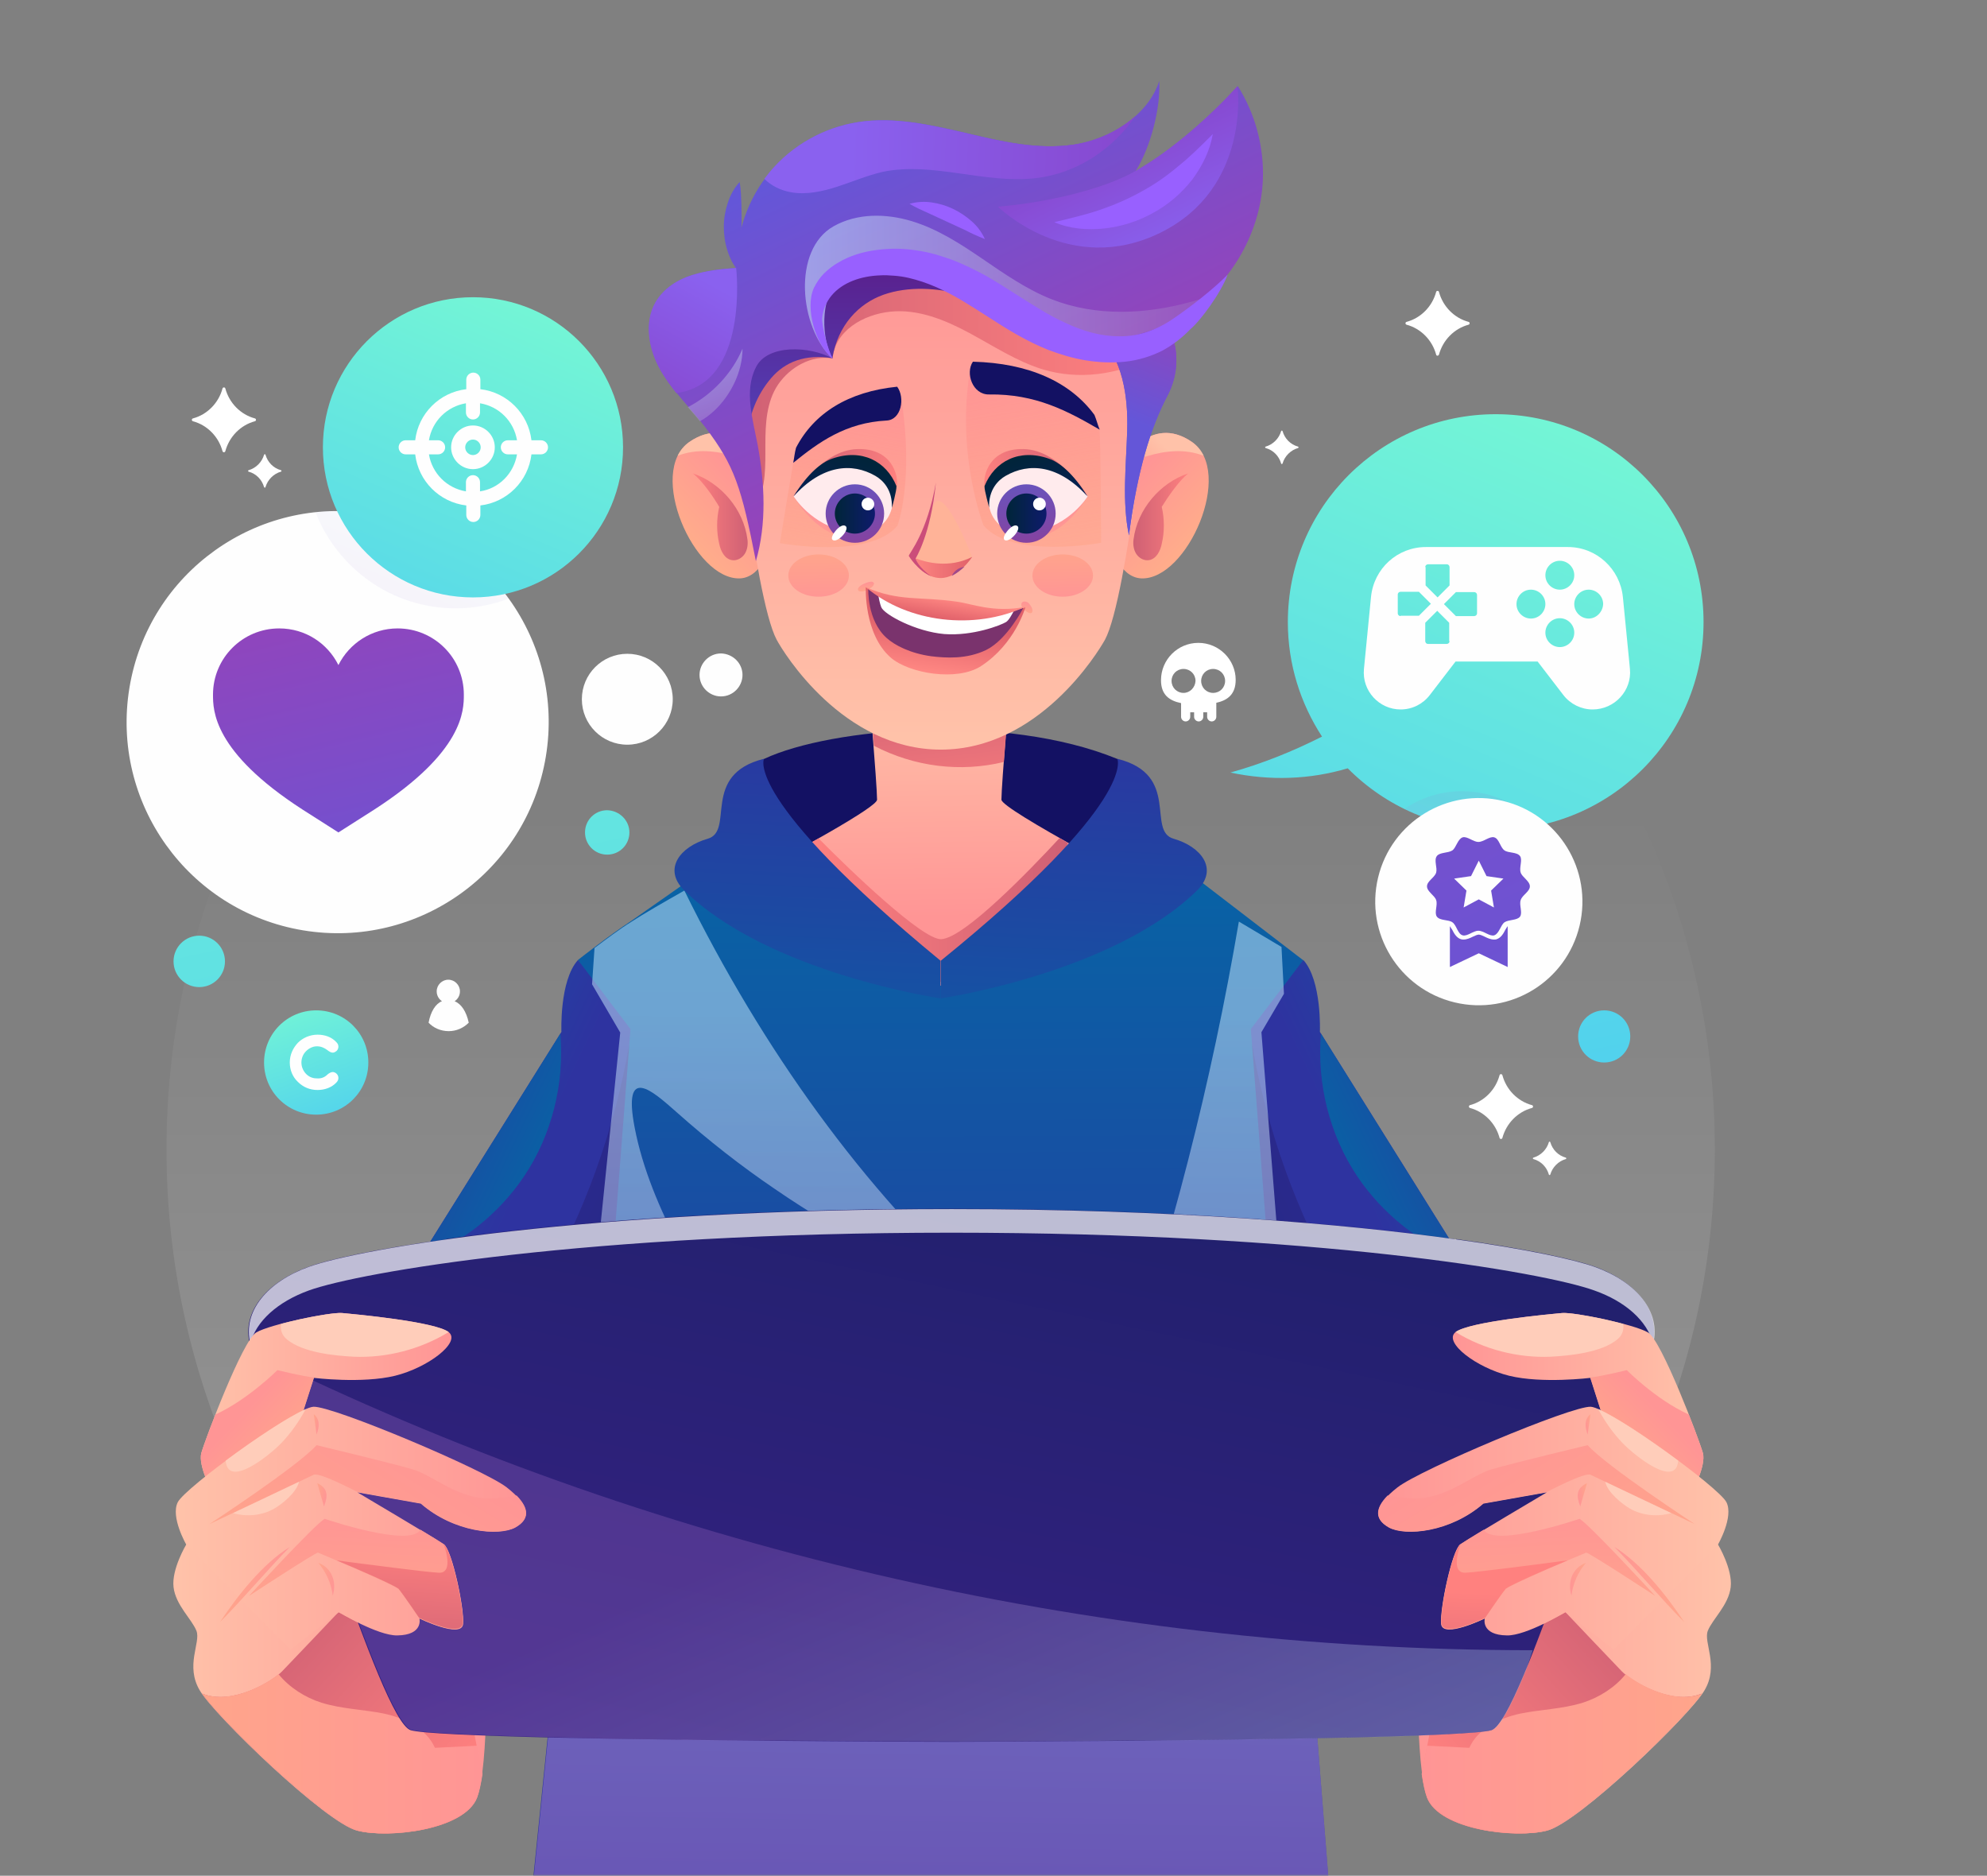 <svg width="481" height="454" viewBox="0 0 481 454" fill="none" xmlns="http://www.w3.org/2000/svg">
<rect x="0" y="0" width="481" height="454" fill="#808080" stroke="none"/>
<mask id="mask0_777_26676" style="mask-type:alpha" maskUnits="userSpaceOnUse" x="0" y="0" width="481" height="454">
<rect width="481" height="454" fill="#D9D9D9"/>
</mask>
<g mask="url(#mask0_777_26676)">
<path d="M97.955 413.488H357.379C392.941 379.375 415.114 331.362 415.114 278.232C415.114 174.701 331.198 90.785 227.667 90.785C124.136 90.785 40.305 174.701 40.305 278.232C40.305 331.362 62.392 379.375 97.955 413.488Z" fill="url(#paint0_linear_777_26676)"/>
<g opacity="0.66">
<path d="M242.762 361.466C233.382 357.885 219.481 350.295 210.867 359.249C204.557 365.816 205.409 375.879 211.123 382.531C214.449 386.368 219.31 389.268 224.427 389.865C229.629 390.462 232.785 388.074 236.281 384.663C239.351 381.763 242.08 380.74 246.259 380.228C248.562 379.972 251.035 379.887 253.252 378.949C256.749 377.414 258.795 374.088 258.71 370.25C258.539 365.816 255.555 362.319 251.632 360.528C245.918 357.97 239.692 359.59 234.49 362.49C233.808 362.916 234.405 363.939 235.087 363.598C240.716 360.699 247.709 358.908 253.337 362.831C256.322 364.878 258.198 368.8 257.346 372.382C256.407 376.39 253.081 378.181 249.329 378.778C245.491 379.375 241.569 379.205 238.243 381.422C233.04 384.833 230.653 389.95 223.233 388.586C212.232 386.454 203.363 373.661 209.162 363.087C216.24 350.295 232.273 358.226 242.592 361.722C242.848 361.552 242.848 361.466 242.762 361.466Z" fill="#001200"/>
</g>
<g opacity="0.66">
<path d="M254.529 370.08C258.452 369.568 262.972 369.483 266.724 368.203C267.151 368.033 267.065 367.436 266.639 367.436C262.631 367.436 258.367 368.8 254.444 369.568C254.103 369.568 254.188 370.165 254.529 370.08Z" fill="#001200"/>
</g>
<g opacity="0.66">
<path d="M255.128 370.165C259.221 372.468 264.253 371.956 267.835 368.971C268.261 368.63 267.664 368.033 267.238 368.374C263.741 371.103 259.392 371.529 255.298 369.824C255.043 369.653 254.957 369.994 255.128 370.165Z" fill="#001200"/>
</g>
<g opacity="0.66">
<path d="M256.749 371.529C258.37 375.538 261.269 378.778 265.021 380.825C265.618 381.166 266.13 380.228 265.533 379.972C261.781 378.181 258.881 375.197 257.261 371.359C257.176 371.018 256.579 371.188 256.749 371.529Z" fill="#001200"/>
</g>
<g opacity="0.66">
<path d="M257 371.956C262.202 372.212 265.101 376.817 264.845 381.678C264.845 382.275 265.698 382.36 265.784 381.848C267.063 376.646 262.031 371.529 257 371.359C256.573 371.359 256.659 371.956 257 371.956Z" fill="#001200"/>
</g>
<g opacity="0.66">
<path d="M233.378 358.567C232.269 363.257 235.425 368.545 240.456 369.056C245.061 369.568 250.861 364.878 249.496 359.931C249.411 359.505 248.814 359.505 248.729 359.931C247.705 364.025 245.658 368.204 240.627 367.862C236.192 367.607 233.207 362.916 233.89 358.652C233.89 358.311 233.463 358.226 233.378 358.567Z" fill="#001200"/>
</g>
<path d="M132.134 183.12C136.739 155.286 117.907 128.989 90.072 124.384C62.238 119.78 35.941 138.612 31.337 166.446C26.733 194.281 45.564 220.578 73.399 225.182C101.233 229.786 127.53 210.954 132.134 183.12Z" fill="#FEFEFE"/>
<path d="M81.922 201.479L73.224 195.936C51.562 181.95 51.562 171.887 51.562 168.134C51.562 159.265 58.726 152.102 67.595 152.102C73.906 152.102 79.279 155.683 81.922 160.971C84.566 155.683 90.024 152.102 96.25 152.102C105.119 152.102 112.283 159.265 112.283 168.134C112.283 171.887 112.283 181.95 90.621 195.936L81.922 201.479Z" fill="url(#paint1_linear_777_26676)"/>
<path d="M151.853 180.244C157.929 180.244 162.854 175.319 162.854 169.243C162.854 163.167 157.929 158.242 151.853 158.242C145.777 158.242 140.852 163.167 140.852 169.243C140.852 175.319 145.777 180.244 151.853 180.244Z" fill="#FEFEFE"/>
<path d="M179.74 163.359C179.74 166.173 177.438 168.561 174.538 168.561C171.724 168.561 169.336 166.258 169.336 163.359C169.336 160.544 171.639 158.157 174.538 158.157C177.438 158.242 179.74 160.544 179.74 163.359Z" fill="#FEFEFE"/>
<path opacity="0.1" d="M81.748 123.703C79.957 123.703 78.081 123.788 76.375 123.959C81.662 137.519 94.796 147.241 110.317 147.241C114.837 147.241 119.186 146.388 123.194 144.853C113.899 132.061 98.804 123.703 81.748 123.703Z" fill="url(#paint2_linear_777_26676)"/>
<path d="M114.494 144.597C134.558 144.597 150.823 128.332 150.823 108.267C150.823 88.203 134.558 71.938 114.494 71.938C94.429 71.938 78.164 88.203 78.164 108.267C78.164 128.332 94.429 144.597 114.494 144.597Z" fill="url(#paint3_linear_777_26676)"/>
<path d="M114.491 102.98C111.591 102.98 109.203 105.368 109.203 108.267C109.203 111.167 111.591 113.555 114.491 113.555C117.39 113.555 119.778 111.167 119.778 108.267C119.778 105.368 117.39 102.98 114.491 102.98ZM114.491 110.143C113.467 110.143 112.614 109.291 112.614 108.267C112.614 107.244 113.467 106.391 114.491 106.391C115.514 106.391 116.367 107.244 116.367 108.267C116.367 109.291 115.514 110.143 114.491 110.143Z" fill="#FEFEFE"/>
<path d="M130.953 106.562H128.651C127.883 100.08 122.767 94.963 116.285 94.196V91.893C116.285 90.955 115.518 90.188 114.58 90.188C113.641 90.188 112.874 90.955 112.874 91.893V94.196C106.393 94.963 101.276 100.08 100.508 106.562H98.206C97.267 106.562 96.5 107.329 96.5 108.267C96.5 109.205 97.267 109.973 98.206 109.973H100.508C101.276 116.454 106.393 121.571 112.874 122.339V124.641C112.874 125.579 113.641 126.347 114.58 126.347C115.518 126.347 116.285 125.579 116.285 124.641V122.339C122.767 121.571 127.883 116.454 128.651 109.973H130.953C131.892 109.973 132.659 109.205 132.659 108.267C132.659 107.329 131.892 106.562 130.953 106.562ZM116.2 118.927V116.71C116.2 115.772 115.432 115.004 114.494 115.004C113.556 115.004 112.789 115.772 112.789 116.71V118.927C108.183 118.16 104.602 114.578 103.834 109.973H106.051C106.99 109.973 107.757 109.205 107.757 108.267C107.757 107.329 106.99 106.562 106.051 106.562H103.834C104.602 101.957 108.183 98.375 112.789 97.607V99.825C112.789 100.763 113.556 101.53 114.494 101.53C115.432 101.53 116.2 100.763 116.2 99.825V97.607C120.805 98.375 124.387 101.957 125.154 106.562H122.937C121.999 106.562 121.231 107.329 121.231 108.267C121.231 109.205 121.999 109.973 122.937 109.973H125.154C124.387 114.578 120.805 118.245 116.2 118.927Z" fill="#FEFEFE"/>
<path d="M362.068 100.251C334.267 100.251 311.752 122.765 311.752 150.567C311.752 160.8 314.822 170.267 320.025 178.283C312.946 181.865 305.527 184.85 297.852 186.982C307.403 189.028 317.125 188.687 326.25 185.958C335.375 195.169 347.997 200.882 362.068 200.882C389.87 200.882 412.384 178.368 412.384 150.567C412.384 122.765 389.87 100.251 362.068 100.251Z" fill="url(#paint4_linear_777_26676)"/>
<path d="M394.562 161.909L394.392 160.118L392.857 144.512C392.175 137.689 386.461 132.402 379.553 132.402H345.185C338.277 132.402 332.563 137.604 331.881 144.512L330.175 161.909C329.664 167.196 333.842 171.716 339.045 171.716C341.859 171.716 344.417 170.437 346.123 168.22L352.348 160.118H372.219L378.444 168.22C380.15 170.437 382.794 171.716 385.523 171.716C390.895 171.716 395.074 167.111 394.562 161.909ZM345.014 137.263C345.014 136.836 345.355 136.581 345.696 136.581H350.216C350.643 136.581 350.899 136.922 350.899 137.263V141.697C349.79 142.806 349.108 143.488 347.999 144.597C346.89 143.488 346.208 142.806 345.099 141.697V137.263H345.014ZM339.045 149.117C338.618 149.117 338.362 148.776 338.362 148.435V143.915C338.362 143.488 338.703 143.232 339.045 143.232H343.479C344.588 144.341 345.27 145.023 346.379 146.132C345.27 147.241 344.588 147.923 343.479 149.032H339.045V149.117ZM350.899 155.172C350.899 155.598 350.557 155.854 350.216 155.854H345.696C345.27 155.854 345.014 155.513 345.014 155.172V150.737C346.123 149.629 346.805 148.946 347.914 147.838C349.022 148.946 349.705 149.629 350.813 150.737V155.172H350.899ZM357.55 148.435C357.55 148.861 357.209 149.117 356.868 149.117H352.434C351.325 148.008 350.643 147.326 349.534 146.217C350.643 145.109 351.325 144.426 352.434 143.318H356.868C357.295 143.318 357.55 143.659 357.55 144V148.435ZM370.598 149.714C368.722 149.714 367.102 148.179 367.102 146.217C367.102 144.341 368.637 142.721 370.598 142.721C372.475 142.721 374.095 144.256 374.095 146.217C374.095 148.093 372.56 149.714 370.598 149.714ZM377.591 156.622C375.715 156.622 374.095 155.087 374.095 153.125C374.095 151.249 375.63 149.629 377.591 149.629C379.468 149.629 381.088 151.164 381.088 153.125C381.088 155.087 379.468 156.622 377.591 156.622ZM377.591 142.721C375.715 142.721 374.095 141.186 374.095 139.224C374.095 137.348 375.63 135.728 377.591 135.728C379.468 135.728 381.088 137.263 381.088 139.224C381.088 141.186 379.468 142.721 377.591 142.721ZM384.585 149.714C382.708 149.714 381.088 148.179 381.088 146.217C381.088 144.341 382.623 142.721 384.585 142.721C386.461 142.721 388.081 144.256 388.081 146.217C387.996 148.093 386.461 149.714 384.585 149.714Z" fill="#FEFEFE"/>
<path d="M103.75 247.531C104.944 248.81 106.735 249.578 108.611 249.578C110.487 249.578 112.193 248.81 113.472 247.531C112.875 244.802 111.681 243.011 110.061 242.329C110.828 241.817 111.34 240.964 111.34 239.941C111.34 238.406 110.061 237.127 108.526 237.127C106.991 237.127 105.711 238.406 105.711 239.941C105.711 240.964 106.223 241.817 106.991 242.329C105.456 242.926 104.262 244.802 103.75 247.531Z" fill="#FEFEFE"/>
<path opacity="0.1" d="M339.977 195.766C346.628 199.006 354.133 200.882 361.979 200.882C365.561 200.882 369.143 200.456 372.469 199.774C367.863 194.742 361.297 191.501 353.877 191.501C348.846 191.501 343.985 193.037 339.977 195.766Z" fill="url(#paint5_linear_777_26676)"/>
<path d="M382.371 224.072C385.593 210.604 377.288 197.074 363.82 193.852C350.352 190.629 336.822 198.935 333.6 212.403C330.378 225.871 338.683 239.401 352.151 242.623C365.619 245.845 379.149 237.539 382.371 224.072Z" fill="#FEFEFE"/>
<path d="M364.967 224.164V234.057L357.974 230.731L350.981 234.057V224.164C351.151 224.42 351.322 224.761 351.578 225.102C352.004 225.955 352.601 226.978 353.624 227.319C353.88 227.405 354.051 227.405 354.307 227.405C355.074 227.405 355.842 227.064 356.524 226.722C357.036 226.467 357.633 226.211 357.974 226.211C358.315 226.211 358.912 226.467 359.424 226.722C360.106 227.064 360.873 227.405 361.641 227.405C361.897 227.405 362.153 227.405 362.323 227.319C363.346 226.978 363.943 225.955 364.37 225.102C364.54 224.761 364.796 224.42 364.967 224.164ZM367.952 221.861C367.269 222.8 365.223 222.544 364.199 223.226C363.261 223.908 362.92 225.955 361.726 226.381C360.617 226.722 359.168 225.273 357.888 225.273C356.609 225.273 355.16 226.722 354.051 226.381C352.857 226.04 352.601 223.908 351.578 223.226C350.64 222.544 348.593 222.885 347.825 221.861C347.143 220.923 348.081 219.047 347.655 217.853C347.314 216.745 345.438 215.807 345.438 214.527C345.438 213.248 347.314 212.395 347.655 211.201C347.996 210.007 347.058 208.217 347.825 207.193C348.508 206.255 350.554 206.511 351.578 205.829C352.516 205.146 352.857 203.1 354.051 202.673C355.16 202.332 356.609 203.782 357.888 203.782C359.168 203.782 360.617 202.332 361.726 202.673C362.92 203.014 363.176 205.146 364.199 205.829C365.137 206.511 367.184 206.17 367.952 207.193C368.634 208.131 367.696 210.007 368.122 211.201C368.463 212.31 370.34 213.248 370.34 214.527C370.34 215.807 368.463 216.659 368.122 217.853C367.696 219.047 368.634 220.923 367.952 221.861ZM363.943 212.651L359.85 212.054L357.974 208.302L356.098 212.054L352.004 212.651L354.989 215.551L354.307 219.644L357.974 217.683L361.641 219.644L360.959 215.551L363.943 212.651Z" fill="url(#paint6_linear_777_26676)"/>
<path d="M290.087 155.598C285.055 155.598 281.047 159.692 281.047 164.638C281.047 168.134 283.008 169.584 285.908 170.181V173.507C285.908 174.104 286.42 174.616 287.017 174.616C287.614 174.616 288.125 174.104 288.125 173.507V172.399H289.063V173.507C289.063 174.104 289.575 174.616 290.172 174.616C290.769 174.616 291.281 174.104 291.281 173.507V172.399H292.219V173.507C292.219 174.104 292.73 174.616 293.327 174.616C293.924 174.616 294.436 174.104 294.436 173.507V170.096C297.25 169.499 299.126 167.964 299.126 164.553C299.126 159.692 295.118 155.598 290.087 155.598ZM286.505 167.708C284.885 167.708 283.605 166.429 283.605 164.809C283.605 163.188 284.885 161.909 286.505 161.909C288.125 161.909 289.404 163.188 289.404 164.809C289.319 166.429 288.04 167.708 286.505 167.708ZM293.668 167.708C292.048 167.708 290.769 166.429 290.769 164.809C290.769 163.188 292.048 161.909 293.668 161.909C295.289 161.909 296.568 163.188 296.568 164.809C296.568 166.429 295.289 167.708 293.668 167.708Z" fill="white"/>
<path d="M76.543 244.546C69.55 244.546 63.922 250.175 63.922 257.168C63.922 264.161 69.55 269.789 76.543 269.789C83.537 269.789 89.165 264.161 89.165 257.168C89.165 250.175 83.537 244.546 76.543 244.546Z" fill="url(#paint7_linear_777_26676)"/>
<path d="M72.963 257.168C72.963 258.106 73.304 259.044 73.986 259.811C74.668 260.579 75.606 261.005 76.63 261.005C77.653 261.091 78.506 260.835 79.273 260.067C79.7 259.726 80.126 259.47 80.553 259.47C80.894 259.47 81.235 259.641 81.491 259.897C81.747 260.152 81.917 260.494 81.917 260.92C81.917 261.346 81.747 261.688 81.406 262.029C80.297 263.223 78.591 263.82 76.886 263.82C75.01 263.82 73.389 263.137 72.11 261.858C70.831 260.664 70.148 258.959 70.148 257.168C70.148 255.292 70.916 253.671 72.11 252.392C73.304 251.198 75.01 250.43 76.886 250.43C78.677 250.43 80.297 251.027 81.406 252.221C81.747 252.562 81.917 252.904 81.917 253.33C81.917 253.756 81.747 254.098 81.491 254.353C81.15 254.609 80.894 254.78 80.553 254.78C80.126 254.78 79.7 254.524 79.273 254.183C78.506 253.586 77.653 253.245 76.715 253.245C75.692 253.245 74.754 253.756 74.071 254.439C73.304 255.206 72.963 256.23 72.963 257.168Z" fill="#FEFEFE"/>
<path d="M363.005 275.418C362.067 271.921 359.338 269.107 355.842 268.169C355.501 268.084 355.501 267.572 355.842 267.487C359.338 266.549 362.067 263.734 363.005 260.238C363.091 259.897 363.602 259.897 363.688 260.238C364.626 263.734 367.355 266.549 370.851 267.487C371.192 267.572 371.192 268.084 370.851 268.169C367.355 269.107 364.626 271.921 363.688 275.418C363.602 275.759 363.091 275.759 363.005 275.418Z" fill="white"/>
<path d="M374.943 284.287C374.431 282.496 373.067 281.046 371.19 280.535C371.02 280.449 371.02 280.279 371.19 280.194C372.981 279.682 374.431 278.232 374.943 276.441C375.028 276.271 375.199 276.271 375.284 276.441C375.796 278.232 377.16 279.682 379.036 280.194C379.207 280.279 379.207 280.449 379.036 280.535C377.245 281.046 375.796 282.496 375.284 284.287C375.199 284.458 374.943 284.458 374.943 284.287Z" fill="white"/>
<path d="M347.654 85.838C346.716 82.342 343.987 79.528 340.49 78.59C340.149 78.504 340.149 77.993 340.49 77.907C343.987 76.969 346.716 74.155 347.654 70.658C347.739 70.317 348.251 70.317 348.336 70.658C349.274 74.155 352.003 76.969 355.5 77.907C355.841 77.993 355.841 78.504 355.5 78.59C352.003 79.528 349.274 82.342 348.336 85.838C348.166 86.18 347.739 86.18 347.654 85.838Z" fill="white"/>
<path d="M310.13 112.19C309.619 110.399 308.254 108.95 306.378 108.438C306.207 108.353 306.207 108.182 306.378 108.097C308.169 107.585 309.619 106.135 310.13 104.344C310.216 104.174 310.386 104.174 310.471 104.344C310.983 106.135 312.348 107.585 314.224 108.097C314.394 108.182 314.394 108.353 314.224 108.438C312.433 108.95 310.983 110.399 310.471 112.19C310.386 112.361 310.13 112.361 310.13 112.19Z" fill="white"/>
<path d="M53.865 109.205C52.927 105.709 50.198 102.895 46.701 101.956C46.36 101.871 46.36 101.36 46.701 101.274C50.198 100.336 52.927 97.522 53.865 94.025C53.95 93.684 54.462 93.684 54.547 94.025C55.485 97.522 58.214 100.336 61.711 101.274C62.052 101.36 62.052 101.871 61.711 101.956C58.214 102.895 55.485 105.709 54.547 109.205C54.462 109.546 53.95 109.546 53.865 109.205Z" fill="white"/>
<path d="M63.927 117.904C63.416 116.113 62.051 114.663 60.175 114.152C60.004 114.066 60.004 113.896 60.175 113.811C61.966 113.299 63.416 111.849 63.927 110.058C64.012 109.888 64.183 109.888 64.268 110.058C64.78 111.849 66.144 113.299 68.021 113.811C68.191 113.896 68.191 114.066 68.021 114.152C66.23 114.663 64.78 116.113 64.268 117.904C64.268 118.075 64.012 118.075 63.927 117.904Z" fill="white"/>
<path d="M48.233 238.918C51.672 238.918 54.459 236.13 54.459 232.692C54.459 229.254 51.672 226.467 48.233 226.467C44.795 226.467 42.008 229.254 42.008 232.692C42.008 236.13 44.795 238.918 48.233 238.918Z" fill="url(#paint8_linear_777_26676)"/>
<path d="M394.645 250.857C394.645 254.353 391.831 257.168 388.334 257.168C384.838 257.168 382.023 254.353 382.023 250.857C382.023 247.36 384.838 244.546 388.334 244.546C391.831 244.546 394.645 247.36 394.645 250.857Z" fill="url(#paint9_linear_777_26676)"/>
<path d="M152.363 201.479C152.363 204.464 149.975 206.852 146.99 206.852C144.005 206.852 141.617 204.464 141.617 201.479C141.617 198.494 144.005 196.107 146.99 196.107C149.975 196.192 152.363 198.58 152.363 201.479Z" fill="url(#paint10_linear_777_26676)"/>
<path d="M45.081 373.832C45.081 373.832 41.499 379.802 42.011 384.151C42.523 388.5 46.446 391.912 47.554 394.726C48.663 397.54 44.74 403.169 48.407 409.224C51.989 415.279 78.852 441.204 86.442 443.08C94.032 445.042 112.368 442.91 115.438 435.064C118.508 427.218 117.655 398.563 117.655 398.563L95.653 350.721L45.081 373.832Z" fill="url(#paint11_linear_777_26676)"/>
<path d="M115.441 435.149C115.953 433.784 116.379 431.738 116.72 429.435L112.797 409.138L88.407 393.617L81.926 390.206C81.926 390.206 70.839 401.889 68.281 404.533C66.149 406.75 56.341 412.976 48.922 409.906C53.868 416.984 79.197 441.204 86.531 443.08C94.035 445.042 112.456 442.995 115.441 435.149Z" fill="url(#paint12_linear_777_26676)"/>
<path d="M105.293 423.039C103.161 418.349 98.044 415.876 93.012 414.767C87.981 413.743 82.778 413.658 77.832 412.123C73.824 410.844 70.072 408.456 67.428 405.215C64.272 407.774 55.659 412.635 48.922 409.906C53.868 416.984 79.197 441.204 86.531 443.08C94.121 445.042 112.456 442.91 115.526 435.064C116.038 433.699 116.464 431.652 116.805 429.35L115.526 422.527L105.293 423.039Z" fill="url(#paint13_linear_777_26676)"/>
<path d="M415.886 373.832C415.886 373.832 419.468 379.802 418.956 384.151C418.444 388.5 414.521 391.912 413.413 394.726C412.304 397.54 416.227 403.169 412.56 409.224C408.978 415.279 382.115 441.204 374.525 443.08C366.935 445.042 348.599 442.91 345.529 435.064C342.459 427.218 343.312 398.563 343.312 398.563L365.314 350.721L415.886 373.832Z" fill="url(#paint14_linear_777_26676)"/>
<path d="M345.443 435.149C344.932 433.784 344.505 431.738 344.164 429.435L348.087 409.138L372.477 393.617L378.959 390.206C378.959 390.206 390.045 401.889 392.604 404.533C394.736 406.75 404.543 412.976 411.962 409.906C407.016 416.984 381.688 441.204 374.354 443.08C366.934 445.042 348.513 442.995 345.443 435.149Z" fill="url(#paint15_linear_777_26676)"/>
<path d="M355.677 423.039C357.809 418.349 362.926 415.876 367.957 414.767C372.989 413.743 378.191 413.658 383.137 412.123C387.146 410.844 390.898 408.456 393.542 405.215C396.697 407.774 405.31 412.635 412.048 409.906C407.101 416.984 381.773 441.204 374.439 443.08C366.849 445.042 348.513 442.91 345.443 435.064C344.932 433.699 344.505 431.652 344.164 429.35L345.443 422.527L355.677 423.039Z" fill="url(#paint16_linear_777_26676)"/>
<path d="M270.392 183.656C243.273 172.569 201.229 176.066 185.026 183.656C168.737 191.246 216.153 236.615 228.178 235.677C240.203 234.654 285.146 189.625 270.392 183.656Z" fill="#131163"/>
<path d="M174.961 215.551C176.581 219.644 178.457 223.652 180.248 227.661C184.512 237.127 188.521 246.678 195.428 253.927C210.353 269.533 232.611 277.379 252.055 272.348C274.654 266.549 289.493 248.299 300.665 226.467C276.189 213.76 242.418 195.851 242.418 193.548C242.418 189.966 244.635 163.7 244.635 163.7H210.097C210.097 163.7 212.314 189.966 212.314 193.548C212.399 195.254 194.234 205.317 174.961 215.551Z" fill="url(#paint17_linear_777_26676)"/>
<path d="M243.013 184.423C232.523 186.982 221.351 185.617 211.544 180.5C210.947 172.399 210.18 163.7 210.18 163.7H244.633C244.633 163.7 243.695 175.554 243.013 184.423Z" fill="url(#paint18_linear_777_26676)"/>
<path d="M258.534 204.038C257.852 203.611 257.17 203.27 256.488 202.844C248.983 210.945 233.376 227.064 227.833 227.319C223.313 227.49 205.916 210.775 198.155 202.929C197.473 203.355 196.791 203.697 196.023 204.123C199.946 214.613 210.521 237.724 227.663 237.638C243.695 237.638 254.356 214.868 258.534 204.038Z" fill="url(#paint19_linear_777_26676)"/>
<path opacity="0.3" d="M353.45 370.336L353.023 369.824L353.45 370.336Z" fill="url(#paint20_linear_777_26676)"/>
<path d="M325.48 503.8L305.354 249.834L315.503 232.436L271.071 198.324C271.071 198.324 235.594 238.747 227.663 238.577C218.197 238.321 184.937 200.371 184.937 200.371L152.701 222.97C147.926 226.04 139.909 232.351 139.909 232.351L150.058 249.748L124.047 503.715H325.48V503.8Z" fill="url(#paint21_linear_777_26676)"/>
<path d="M315.504 232.351C320.024 237.383 319.512 249.748 319.512 249.748L358.4 311.918H307.658L302.797 249.066L315.504 232.351Z" fill="url(#paint22_linear_777_26676)"/>
<path opacity="0.2" d="M307.66 311.918H324.46C313.885 293.583 306.636 273.371 303.055 252.563L307.66 311.918Z" fill="url(#paint23_linear_777_26676)"/>
<path d="M319.771 250.175C318.747 262.199 321.818 274.65 328.555 284.713C334.695 293.839 343.735 301.002 353.968 304.925L319.771 250.175Z" fill="url(#paint24_linear_777_26676)"/>
<path d="M139.912 232.351C135.392 237.383 135.904 249.748 135.904 249.748L97.016 311.918H147.758L152.619 249.066L139.912 232.351Z" fill="url(#paint25_linear_777_26676)"/>
<path opacity="0.2" d="M147.761 311.918H130.961C141.536 293.583 148.785 273.371 152.366 252.563L147.761 311.918Z" fill="url(#paint26_linear_777_26676)"/>
<path d="M135.651 250.175C136.674 262.199 133.604 274.65 126.867 284.713C120.727 293.839 111.687 301.002 101.453 304.925L135.651 250.175Z" fill="url(#paint27_linear_777_26676)"/>
<path opacity="0.5" d="M325.481 503.8L305.355 249.834L310.813 240.538L310.216 229.196L299.897 223.055C293.245 262.114 283.523 300.149 270.901 336.138C266.296 349.442 260.582 363.342 250.86 369.142C241.053 374.941 229.796 370.762 220.074 364.877C205.32 355.923 191.846 342.875 180.418 327.013C170.44 313.112 157.392 292.559 153.64 272.945C150.655 257.424 157.989 264.075 163.788 269.192C171.464 276.015 179.395 282.24 187.582 287.784C195.769 293.412 204.126 298.358 212.569 302.793C219.733 306.46 231.075 307.825 237.386 313.538C209.158 287.954 184.768 254.353 165.665 215.551C160.548 218.45 155.943 221.094 152.787 223.141C150.143 224.761 146.647 227.405 143.918 229.451L143.321 238.235L150.143 249.919L124.133 503.885H325.481V503.8ZM277.383 415.62C253.674 426.536 230.734 414.937 208.305 399.757C185.791 384.577 170.44 357.117 161.656 324.199C193.722 368.033 234.06 399.843 277.383 415.62Z" fill="url(#paint28_linear_777_26676)"/>
<path d="M184.255 112.446C184.255 112.446 177.176 99.825 166.857 106.988C156.538 114.152 167.966 140.418 179.138 139.992C184.681 139.736 186.728 131.464 186.728 131.464L184.255 112.446Z" fill="url(#paint29_linear_777_26676)"/>
<path d="M167.711 114.578C174.533 116.881 179.991 123.277 180.929 130.526C181.1 131.72 180.929 133.084 180.247 134.107C179.565 135.131 178.286 135.813 177.092 135.557C175.386 135.216 174.448 133.34 174.107 131.634C173.425 128.735 173.425 125.665 174.107 122.68C172.657 120.207 170.014 116.369 167.711 114.578Z" fill="url(#paint30_linear_777_26676)"/>
<path d="M184.251 112.446C184.251 112.446 177.172 99.825 166.853 106.988C165.659 107.841 164.721 108.95 164.039 110.314C166.256 109.461 168.644 109.12 170.947 109.205C175.552 109.376 179.987 110.996 184.251 112.958V112.446Z" fill="url(#paint31_linear_777_26676)"/>
<path d="M271.161 112.446C271.161 112.446 278.239 99.825 288.558 106.988C298.877 114.152 287.449 140.418 276.277 139.992C270.734 139.736 268.688 131.464 268.688 131.464L271.161 112.446Z" fill="url(#paint32_linear_777_26676)"/>
<path d="M287.624 114.578C280.801 116.881 275.343 123.277 274.405 130.526C274.235 131.72 274.405 133.084 275.088 134.107C275.77 135.131 277.049 135.813 278.243 135.557C279.949 135.216 280.887 133.34 281.228 131.634C281.91 128.735 281.91 125.665 281.228 122.68C282.763 120.207 285.407 116.369 287.624 114.578Z" fill="url(#paint33_linear_777_26676)"/>
<path d="M271.164 112.446C271.164 112.446 278.242 99.825 288.561 106.988C289.755 107.841 290.693 108.95 291.376 110.314C289.158 109.461 286.77 109.12 284.468 109.205C279.863 109.376 275.428 110.996 271.164 112.958V112.446Z" fill="url(#paint34_linear_777_26676)"/>
<path d="M227.663 43.198C187.154 43.198 176.75 87.459 176.75 87.459C176.75 87.459 182.464 144.512 188.007 154.831C189.627 157.901 204.04 181.438 227.748 181.438C251.456 181.438 265.783 157.901 267.489 154.831C273.032 144.512 278.746 87.459 278.746 87.459C278.746 87.459 268.171 43.198 227.663 43.198Z" fill="url(#paint35_linear_777_26676)"/>
<path d="M211.036 142.124C210.268 142.721 209.245 143.232 208.222 143.147C207.966 143.147 207.795 142.977 207.71 142.806C207.539 142.38 208.136 141.868 208.392 141.697C208.904 141.356 209.501 141.1 210.098 140.93C210.609 140.759 211.292 140.674 211.547 141.1C211.633 141.442 211.377 141.868 211.036 142.124Z" fill="url(#paint36_linear_777_26676)"/>
<path d="M249.835 147.241C250.177 148.264 249.665 149.032 248.13 147.752C247.789 147.497 247.533 147.241 247.362 146.9C247.192 146.558 247.192 146.132 247.362 145.876C247.703 145.45 248.386 145.535 248.897 145.876C249.324 146.303 249.665 146.814 249.835 147.241Z" fill="url(#paint37_linear_777_26676)"/>
<path d="M209.587 142.124C209.587 142.124 209.076 153.466 215.642 159.18C220.077 163.018 231.675 164.979 237.474 161.227C245.747 155.854 248.22 146.985 248.22 146.985C248.22 146.985 241.909 150.14 230.225 148.349C218.457 146.473 215.045 146.388 209.587 142.124Z" fill="url(#paint38_linear_777_26676)"/>
<path d="M247.709 147.155L244.468 148.093C241.483 148.776 236.622 149.287 230.226 148.264C220.589 146.814 214.364 144.938 210.185 142.465C210.185 142.465 209.844 150.14 214.62 154.404C216.581 156.195 220.419 158.157 225.45 158.839C228.947 159.265 233.978 159.606 238.754 157.304C243.871 154.745 247.709 147.155 247.709 147.155Z" fill="#7A336D"/>
<path d="M243.527 150.567C244.21 150.14 244.892 148.861 245.489 147.752L244.38 148.093C241.395 148.776 236.534 149.287 230.138 148.264C222.207 147.07 216.664 145.62 212.57 143.829C212.741 144.853 212.997 146.132 213.338 146.985C214.105 148.776 221.695 152.869 228.603 153.466C235.511 153.978 242.248 151.334 243.527 150.567Z" fill="white"/>
<path d="M248.133 146.9C235.938 152.528 219.905 150.822 209.586 142.124C217.517 145.62 222.719 144.341 231.588 145.62C235.426 146.132 240.372 148.349 248.133 146.9Z" fill="url(#paint39_linear_777_26676)"/>
<path d="M222.119 43.539C186.216 47.377 176.75 87.459 176.75 87.459C176.75 87.459 178.37 103.918 180.758 120.804L183.146 122.339C185.449 117.904 185.278 112.617 185.278 107.585C185.278 102.553 185.534 97.266 188.348 93.087C191.248 88.823 196.535 85.838 201.567 86.776C202.078 80.125 208.901 76.116 215.553 75.434C222.205 74.752 228.686 77.396 234.57 80.551C240.455 83.706 246.083 87.459 252.479 89.42C261.008 91.979 270.559 90.785 278.405 86.521C276.955 81.319 268.256 53.943 243.184 45.586C240.967 45.074 238.664 44.648 236.361 44.307C231.671 43.624 226.895 43.368 222.119 43.539Z" fill="url(#paint40_linear_777_26676)"/>
<path d="M180.931 105.965C181.187 100.677 183.233 95.56 186.645 91.552C190.056 87.544 194.917 85.668 201.483 86.691C202.848 78.675 207.879 73.473 213.849 71.341C219.904 69.209 227.068 69.635 233.208 71.426C230.564 66.565 225.277 63.495 219.904 62.13C208.562 59.231 195.855 62.898 187.838 71.426C179.822 79.954 177.349 94.793 180.931 105.965Z" fill="url(#paint41_linear_777_26676)"/>
<path d="M257.939 97.181C262.118 98.63 266.126 104.003 266.126 104.003C266.467 105.197 266.552 131.378 266.552 131.378C266.552 131.378 244.806 135.387 238.068 127.114C238.068 127.114 231.502 110.399 234.742 90.102L257.939 97.181Z" fill="url(#paint42_linear_777_26676)"/>
<path d="M263.314 120.121C263.314 120.121 257.942 129.587 250.352 130.014C242.762 130.526 240.203 124.215 240.203 124.215L263.314 120.121Z" fill="url(#paint43_linear_777_26676)"/>
<path d="M239.435 95.475C235.427 95.56 233.636 90.273 235.512 87.544C248.986 87.885 259.049 92.405 264.934 100.421C265.445 101.615 265.701 102.809 266.213 104.003C258.452 99.483 250.692 95.305 239.435 95.475Z" fill="#131163"/>
<path d="M263.313 120.121C263.313 120.121 256.746 108.95 247.877 108.694C239.605 108.438 237.899 114.919 238.326 117.648C238.837 120.377 263.313 120.121 263.313 120.121Z" fill="url(#paint44_linear_777_26676)"/>
<path d="M263.311 120.121C263.311 120.121 258.961 127.2 250.348 128.649C241.82 130.099 239.944 124.641 239.517 122.936C239.091 121.23 239.517 115.516 243.184 114.237C246.766 112.958 253.333 108.694 263.311 120.121Z" fill="#FFEBED"/>
<path d="M238.324 117.648C240.798 111.593 246.767 108.523 253.846 110.996C256.404 111.849 259.73 114.493 263.226 120.121C256.233 112.446 249.07 111.934 243.441 115.175C241.65 116.198 239.262 118.501 239.433 122.936C239.518 122.936 238.239 118.672 238.324 117.648Z" fill="url(#paint45_linear_777_26676)"/>
<path d="M248.469 131.378C252.378 131.378 255.547 128.209 255.547 124.3C255.547 120.391 252.378 117.222 248.469 117.222C244.56 117.222 241.391 120.391 241.391 124.3C241.391 128.209 244.56 131.378 248.469 131.378Z" fill="url(#paint46_linear_777_26676)"/>
<path d="M248.47 129.161C251.155 129.161 253.331 126.985 253.331 124.3C253.331 121.615 251.155 119.439 248.47 119.439C245.786 119.439 243.609 121.615 243.609 124.3C243.609 126.985 245.786 129.161 248.47 129.161Z" fill="url(#paint47_linear_777_26676)"/>
<path d="M243.095 130.611C242.413 129.843 245.057 126.517 246.251 127.285C247.444 128.052 244.119 131.72 243.095 130.611ZM251.623 120.462C250.77 120.462 250.088 121.145 250.088 121.998C250.088 122.85 250.77 123.533 251.623 123.533C252.476 123.533 253.158 122.85 253.158 121.998C253.158 121.145 252.476 120.462 251.623 120.462Z" fill="white"/>
<path d="M203.279 101.018C199.1 102.468 192.704 108.353 192.704 108.353C192.363 109.546 188.781 131.464 188.781 131.464C188.781 131.464 210.528 135.472 217.265 127.2C217.265 127.2 221.359 116.454 218.118 96.072L203.279 101.018Z" fill="url(#paint48_linear_777_26676)"/>
<path d="M192.109 120.121C192.109 120.121 197.482 129.588 205.072 130.014C212.662 130.526 215.221 124.215 215.221 124.215L192.109 120.121Z" fill="url(#paint49_linear_777_26676)"/>
<path d="M214.623 101.786C218.205 101.615 219.143 96.243 217.181 93.599C205.327 94.793 197.055 99.995 192.706 108.353C192.365 109.546 192.279 110.74 192.023 112.02C198.249 106.988 204.73 102.298 214.623 101.786Z" fill="#131163"/>
<path d="M192.109 120.121C192.109 120.121 198.676 108.95 207.545 108.694C215.817 108.438 217.523 114.919 217.097 117.648C216.585 120.377 192.109 120.121 192.109 120.121Z" fill="url(#paint50_linear_777_26676)"/>
<path d="M192.109 120.121C192.109 120.121 196.459 127.2 205.072 128.649C213.6 130.099 215.476 124.641 215.903 122.936C216.329 121.23 215.903 115.516 212.236 114.237C208.569 112.958 202.087 108.694 192.109 120.121Z" fill="#FFEBED"/>
<path d="M217.011 117.648C214.538 111.593 208.569 108.523 201.49 110.996C198.932 111.849 195.606 114.493 192.109 120.121C199.102 112.446 206.266 111.934 211.895 115.175C213.685 116.198 216.073 118.501 215.903 122.936C215.903 122.936 217.097 118.672 217.011 117.648Z" fill="url(#paint51_linear_777_26676)"/>
<path d="M206.946 131.378C210.855 131.378 214.024 128.209 214.024 124.3C214.024 120.391 210.855 117.222 206.946 117.222C203.036 117.222 199.867 120.391 199.867 124.3C199.867 128.209 203.036 131.378 206.946 131.378Z" fill="url(#paint52_linear_777_26676)"/>
<path d="M211.808 124.3C211.808 126.944 209.591 129.161 206.947 129.161C204.303 129.161 202.086 126.944 202.086 124.3C202.086 121.656 204.303 119.439 206.947 119.439C209.591 119.439 211.808 121.656 211.808 124.3Z" fill="url(#paint53_linear_777_26676)"/>
<path d="M201.486 130.611C200.804 129.843 203.447 126.517 204.641 127.285C205.92 128.052 202.594 131.72 201.486 130.611ZM210.099 120.462C209.246 120.462 208.564 121.145 208.564 121.998C208.564 122.85 209.246 123.533 210.099 123.533C210.952 123.533 211.634 122.85 211.634 121.998C211.634 121.145 210.867 120.462 210.099 120.462Z" fill="white"/>
<path d="M225.707 122.765C228.095 115.857 235.343 134.875 235.343 134.875C235.343 134.875 232.188 139.907 227.753 139.907C223.319 139.907 220.078 134.449 220.078 134.449C220.078 134.449 221.954 133.425 225.707 122.765Z" fill="#FFB398"/>
<path d="M219.992 134.534C219.992 134.534 222.209 138.201 225.45 139.48C226.132 139.736 226.9 139.907 227.667 139.907C232.102 139.907 235.343 134.79 235.343 134.79C229.799 137.604 224.256 136.154 221.613 135.131C220.589 134.875 219.992 134.534 219.992 134.534Z" fill="url(#paint54_linear_777_26676)"/>
<path d="M219.992 134.534C219.992 134.534 222.209 138.201 225.45 139.48C222.38 137.433 221.613 135.216 221.613 135.216C221.613 135.216 225.28 129.588 226.559 116.795C224.427 128.991 220.163 133.766 219.992 134.534Z" fill="#CB4D7A"/>
<path d="M231.933 137.689C232.445 137.433 232.957 137.263 233.469 137.178C232.616 137.945 231.592 138.798 230.398 139.395C230.74 138.627 231.251 138.116 231.933 137.689Z" fill="#9F4A8B"/>
<path d="M249.922 139.31C249.922 142.124 253.163 144.426 257.256 144.426C261.264 144.426 264.59 142.124 264.59 139.31C264.59 136.495 261.349 134.193 257.256 134.193C253.163 134.193 249.922 136.495 249.922 139.31Z" fill="url(#paint55_linear_777_26676)"/>
<path d="M205.496 139.31C205.496 142.124 202.256 144.426 198.162 144.426C194.069 144.426 190.828 142.124 190.828 139.31C190.828 136.495 194.069 134.193 198.162 134.193C202.256 134.193 205.496 136.495 205.496 139.31Z" fill="url(#paint56_linear_777_26676)"/>
<path d="M165.584 215.465C160.382 210.263 164.731 204.891 171.298 203.014C177.95 201.138 169.507 187.493 184.943 183.656C184.943 183.656 179.826 193.122 227.669 232.522V241.647C227.669 241.647 186.051 235.592 165.584 215.465Z" fill="url(#paint57_linear_777_26676)"/>
<path d="M289.835 215.465C295.037 210.263 290.687 204.891 284.121 203.014C277.469 201.138 285.912 187.493 270.476 183.656C270.476 183.656 275.507 193.804 227.75 232.522V241.647C227.665 241.647 269.367 235.592 289.835 215.465Z" fill="url(#paint58_linear_777_26676)"/>
<path d="M279.946 75.69C281.651 75.349 284.039 81.915 284.295 83.109C285.318 87.374 284.636 91.979 282.589 95.816C278.581 103.406 275.255 114.066 273.294 129.588C271.588 121.401 272.612 112.617 272.867 104.259C273.123 95.902 271.759 86.776 265.789 80.977C270.224 77.651 274.573 76.884 279.946 75.69Z" fill="url(#paint59_linear_777_26676)"/>
<path d="M279.946 75.69C281.651 75.349 284.039 81.915 284.295 83.109C285.318 87.374 284.636 91.979 282.589 95.816C278.581 103.406 275.255 114.066 273.294 129.588C271.588 121.401 272.612 112.617 272.867 104.259C273.123 95.902 271.759 86.776 265.789 80.977C270.224 77.651 274.573 76.884 279.946 75.69Z" fill="url(#paint60_linear_777_26676)"/>
<path d="M201.574 86.776C198.845 82.171 198.589 72.194 202.597 68.612C206.605 65.03 212.404 64.007 217.692 64.859C222.979 65.712 227.925 68.1 232.531 70.829C237.136 73.558 241.57 76.628 246.517 78.76C258.882 84.218 273.807 83.621 285.49 76.799C297.174 69.976 305.105 57.099 305.702 43.624C306.043 35.693 303.911 27.591 299.647 20.854C292.995 28.103 283.784 36.376 274.915 41.407C278.497 35.693 280.97 26.312 280.629 19.575C277.985 27.933 268.604 33.732 259.906 35.011C251.207 36.29 242.423 34.243 233.895 32.197C225.367 30.235 216.498 28.189 207.799 29.553C199.527 30.832 191.766 35.181 186.394 41.663C181.021 48.059 178.121 56.502 178.292 64.859C174.54 65.115 171.299 65.456 167.632 66.565C164.05 67.674 160.639 69.891 158.763 73.132C155.863 78.163 157.142 84.73 160.042 89.761C162.941 94.793 167.291 98.886 170.787 103.492C177.78 112.702 179.486 117.904 182.982 135.813C185.626 126.773 185.114 116.881 183.409 107.67C182.215 101.36 180.083 94.622 182.982 88.909C185.711 83.28 196.03 83.706 201.574 86.776Z" fill="url(#paint61_linear_777_26676)"/>
<path d="M274.83 41.407C266.813 46.012 252.401 49.168 241.57 50.02C241.57 50.02 258.882 67.162 280.885 56.331C302.887 45.501 299.561 20.854 299.561 20.854C292.909 28.189 283.699 36.376 274.83 41.407Z" fill="url(#paint62_linear_777_26676)"/>
<path d="M178.886 65.797C177.521 64.262 176.669 62.471 176.072 60.595C175.475 58.719 175.219 56.758 175.219 54.881C175.219 52.92 175.56 50.959 176.157 49.168C176.754 47.291 177.692 45.501 179.056 44.051C179.398 46.097 179.398 47.888 179.483 49.679C179.483 51.47 179.568 53.176 179.483 54.967C179.483 56.672 179.398 58.463 179.398 60.254C179.312 61.96 179.227 63.751 178.886 65.797Z" fill="url(#paint63_linear_777_26676)"/>
<path d="M255.211 53.773C259.134 52.835 262.801 51.982 266.297 50.788C269.794 49.594 273.12 48.144 276.19 46.439C279.345 44.733 282.33 42.686 285.145 40.298C288.044 37.996 290.688 35.352 293.587 32.453C292.905 36.461 291.029 40.213 288.556 43.539C285.997 46.78 282.757 49.594 279.09 51.556C275.423 53.602 271.329 54.882 267.236 55.308C263.142 55.734 258.963 55.393 255.211 53.773Z" fill="#9860FF"/>
<path opacity="0.5" d="M202.591 68.612C206.599 65.03 212.398 64.007 217.686 64.859C222.973 65.712 227.919 68.1 232.525 70.829C237.13 73.558 241.564 76.628 246.511 78.76C258.876 84.218 273.801 83.621 285.484 76.799C287.872 75.434 290.175 73.728 292.221 71.852C290.942 72.279 289.663 72.705 288.298 73.046C277.297 76.116 265.273 76.628 254.612 72.449C248.557 70.061 243.185 66.309 237.812 62.642C232.439 58.975 226.896 55.393 220.671 53.517C214.445 51.641 207.452 51.556 201.738 54.796C191.76 60.51 193.466 79.186 201.482 86.776C198.839 82.171 198.583 72.108 202.591 68.612Z" fill="url(#paint64_linear_777_26676)"/>
<path d="M178.206 64.859C174.454 65.115 171.213 65.456 167.546 66.565C163.964 67.674 160.553 69.891 158.677 73.132C155.777 78.163 157.056 84.73 159.956 89.761C161.065 91.638 162.344 93.428 163.708 95.134C181.447 92.917 178.206 64.859 178.206 64.859Z" fill="url(#paint65_linear_777_26676)"/>
<path d="M250.775 43.113C260.497 42.004 269.366 36.205 274.824 28.103C270.731 31.856 265.102 34.243 259.815 35.011C251.116 36.29 242.332 34.243 233.804 32.197C225.276 30.235 216.407 28.189 207.708 29.553C199.436 30.832 191.675 35.182 186.303 41.663C185.876 42.175 185.45 42.772 185.023 43.283C186.729 44.989 189.032 46.097 191.42 46.524C195.172 47.206 199.095 46.353 202.762 45.159C206.429 43.965 210.011 42.43 213.763 41.578C225.873 39.105 238.409 44.562 250.775 43.113Z" fill="url(#paint66_linear_777_26676)"/>
<path d="M220.164 49.338C221.955 48.827 223.746 48.741 225.537 48.997C227.328 49.253 229.033 49.765 230.654 50.532C232.274 51.3 233.809 52.323 235.173 53.517C236.538 54.711 237.647 56.161 238.414 57.866C236.709 57.184 235.173 56.502 233.724 55.734L229.289 53.688L224.855 51.641C223.319 50.959 221.784 50.276 220.164 49.338Z" fill="#9860FF"/>
<path opacity="0.5" d="M179.742 84.389C177.184 90.444 172.408 95.475 166.523 98.545C167.462 99.654 168.485 100.763 169.423 101.956C170.702 101.274 171.811 100.421 172.92 99.398C176.928 95.646 179.742 89.932 179.742 84.389Z" fill="url(#paint67_linear_777_26676)"/>
<path d="M201.572 86.776C197.478 83.621 194.749 74.496 197.052 69.635C197.649 68.441 198.416 67.247 199.44 66.224C200.463 65.2 201.657 64.262 203.021 63.495C205.75 61.874 208.906 60.936 212.147 60.51C215.387 60.084 218.628 60.084 221.783 60.595C225.024 61.022 227.923 61.96 230.738 62.983C233.552 64.092 236.11 65.371 238.498 66.65C240.886 68.015 243.189 69.465 245.321 70.829C247.453 72.194 249.585 73.558 251.717 74.837C253.764 76.116 255.896 77.225 258.113 78.248C262.377 80.21 266.47 81.404 271.076 81.404C273.378 81.404 275.596 81.063 277.813 80.295C280.03 79.528 282.162 78.419 284.124 77.055C288.132 74.326 293.76 69.976 297.172 66.48C295.637 70.744 290.69 77.566 288.132 79.698C286.341 81.574 284.124 83.365 281.48 84.815C278.836 86.18 275.596 87.203 272.355 87.544C269.114 87.885 265.874 87.715 262.718 87.203C259.563 86.691 256.663 85.753 253.849 84.73C248.306 82.513 243.7 79.613 239.351 76.799C237.219 75.434 235.087 74.07 232.955 72.79C230.823 71.511 228.691 70.403 226.559 69.465C224.427 68.526 222.124 67.759 219.907 67.247C218.798 66.991 217.605 66.821 216.496 66.736C215.302 66.65 214.193 66.565 212.999 66.65C208.394 66.821 203.96 68.356 201.316 71.511C200.037 73.046 199.184 75.008 199.013 77.055C198.928 78.931 200.378 84.644 201.572 86.776Z" fill="#9860FF"/>
<path d="M330.172 367.436C330.769 366.498 331.707 365.645 332.816 364.963C335.8 363.342 361.641 362.575 369.913 362.234C369.998 362.319 369.998 362.404 370.083 362.49C371.107 365.048 368.804 368.459 366.757 369.739C363.858 371.529 360.191 371.529 356.78 371.529C350.639 371.444 344.499 371.444 338.359 371.359C336.653 371.359 334.862 371.359 333.242 370.677C331.707 370.165 330.428 368.971 330.172 367.436Z" fill="url(#paint68_linear_777_26676)"/>
<path d="M365.652 390.206C364.97 392.679 365.141 395.323 366.079 397.625C363.947 396.176 363.947 392.167 365.652 390.206Z" fill="url(#paint69_linear_777_26676)"/>
<path d="M358.403 350.38C358.574 349.015 358.744 347.736 358.915 346.372C357.636 347.48 357.55 349.015 358.403 350.38Z" fill="url(#paint70_linear_777_26676)"/>
<path d="M385.949 306.545C381.173 304.84 369.745 302.281 352.433 299.893C352.433 299.979 352.519 299.979 352.519 300.064C352.348 299.979 352.178 299.979 352.007 299.893C324.973 296.141 283.526 292.559 229.885 292.559C176.67 292.559 135.479 296.056 108.445 299.808C108.274 299.808 108.104 299.893 107.848 299.979C90.706 302.367 79.449 304.84 74.674 306.631C62.393 311.065 55.912 320.873 63.075 330.595C70.239 340.402 91.986 416.387 99.405 418.775C101.963 419.543 115.95 420.14 133.944 420.566H134.029C168.653 421.333 217.775 421.589 229.8 421.589C241.824 421.589 290.946 421.333 325.57 420.566C325.741 420.566 325.826 420.566 325.996 420.481C325.996 420.481 325.996 420.481 325.996 420.566C344.246 420.14 358.488 419.543 361.047 418.775C368.466 416.472 390.298 340.402 397.376 330.595C404.625 320.787 398.229 310.98 385.949 306.545Z" fill="url(#paint71_linear_777_26676)"/>
<path opacity="0.3" d="M369.316 404.533C369.913 402.913 370.425 401.207 371.022 399.416C264.079 399.416 157.137 374.514 61.281 327.183C61.793 328.292 62.39 329.401 63.243 330.509C70.406 340.317 92.153 416.302 99.572 418.69C102.131 419.457 116.117 420.054 134.111 420.481H134.196C136.328 420.566 138.546 420.566 140.848 420.651C141.957 420.651 143.151 420.737 144.26 420.737C145.454 420.737 146.562 420.822 147.756 420.822C152.447 420.907 157.222 420.992 162.083 421.078C163.277 421.078 164.471 421.078 165.75 421.163C166.347 421.163 166.944 421.163 167.541 421.163C170.526 421.163 173.596 421.248 176.581 421.248C177.178 421.248 177.775 421.248 178.372 421.248C179.566 421.248 180.76 421.248 181.954 421.248C183.148 421.248 184.342 421.248 185.45 421.248C205.747 421.419 223.486 421.504 229.967 421.504C231.246 421.504 233.037 421.504 235.169 421.504C239.774 421.504 246 421.504 253.419 421.419C254.442 421.419 255.381 421.419 256.404 421.419C262.033 421.419 268.173 421.333 274.484 421.248C275.677 421.248 276.786 421.248 277.98 421.248C278.577 421.248 279.174 421.248 279.771 421.248C280.965 421.248 282.159 421.248 283.353 421.248C297.68 421.078 312.689 420.907 325.737 420.566C325.908 420.566 325.993 420.566 326.164 420.481C326.164 420.481 326.164 420.481 326.164 420.566C335.289 420.395 343.391 420.14 349.616 419.798C350.042 419.798 350.384 419.798 350.725 419.713C351.492 419.713 352.174 419.628 352.857 419.628C353.198 419.628 353.539 419.628 353.88 419.543C357.121 419.372 359.423 419.116 360.703 418.86C360.788 418.86 360.958 418.775 361.044 418.775C361.129 418.775 361.214 418.69 361.299 418.69C363.09 418.093 365.99 412.55 369.316 404.533Z" fill="url(#paint72_linear_777_26676)"/>
<path opacity="0.7" d="M385.945 312.344C373.665 307.91 318.403 298.358 230.307 298.358C142.212 298.358 87.036 307.91 74.755 312.344C67.25 315.073 61.963 319.764 60.599 325.222C58.637 317.376 64.777 310.212 74.755 306.631C87.036 302.196 142.298 292.645 230.393 292.645C284.034 292.645 325.481 296.226 352.515 299.979C369.827 302.367 381.255 304.925 386.03 306.631C396.008 310.212 402.149 317.376 400.187 325.222C398.737 319.679 393.45 314.988 385.945 312.344Z" fill="white"/>
<path d="M51.387 361.21C51.387 361.21 47.891 354.729 48.743 351.659C49.596 348.589 58.721 324.369 62.047 322.493C65.373 320.531 79.956 317.547 82.77 317.803C85.67 318.058 105.796 319.935 108.696 322.493C111.51 324.966 103.579 331.021 95.648 332.983C87.632 334.944 75.948 333.494 75.948 333.494L71.599 347.054L51.387 361.21Z" fill="url(#paint73_linear_777_26676)"/>
<path d="M52.155 342.363C50.364 346.798 49.084 350.55 48.743 351.659C47.891 354.729 51.387 361.211 51.387 361.211L71.684 346.969L76.033 333.409C73.304 333.153 67.164 331.618 67.164 331.618C67.164 331.618 60.001 338.782 52.155 342.363Z" fill="url(#paint74_linear_777_26676)"/>
<path d="M45.078 373.832C45.078 373.832 41.24 367.18 43.031 363.598C44.822 360.017 71.259 340.828 75.864 340.487C80.469 340.231 117.14 355.667 122.683 360.017C128.226 364.366 128.653 367.521 124.73 369.739C120.722 371.871 109.891 370.933 101.875 363.939L86.524 361.21C86.524 361.21 105.542 372.468 107.503 373.832C109.465 375.282 112.45 389.438 112.108 393.106C111.682 396.687 101.534 391.741 101.534 391.741C101.534 391.741 102.557 395.749 96.161 395.835C91.47 395.92 82.004 390.206 82.004 390.206L70.321 399.246L45.078 373.832Z" fill="url(#paint75_linear_777_26676)"/>
<path d="M96.502 384.663C97.526 385.857 101.448 391.656 101.448 391.656C101.448 391.656 111.597 396.602 112.023 393.02C112.45 389.438 109.38 375.197 107.418 373.747C106.821 373.32 104.604 371.956 101.79 370.25C99.317 374.685 78.593 367.607 78.593 367.607C76.035 369.142 60.258 386.283 60.258 386.283C60.258 386.283 76.291 375.794 76.973 375.794C77.655 376.049 95.394 383.554 96.502 384.663Z" fill="url(#paint76_linear_777_26676)"/>
<path d="M99.996 355.667C95.135 354.217 76.629 349.783 76.629 349.783C72.194 354.814 50.703 368.886 50.703 368.886C50.703 368.886 74.582 357.629 75.946 356.946C77.311 356.264 86.521 361.125 86.521 361.125L101.872 363.854C109.973 370.847 120.804 371.871 124.727 369.653C128.053 367.862 128.309 365.304 125.068 361.978C123.021 362.319 120.975 362.575 119.184 362.66C111.167 363.087 104.857 357.117 99.996 355.667Z" fill="url(#paint77_linear_777_26676)"/>
<path d="M107.418 373.832C107.418 373.832 110.147 380.91 106.138 380.655C102.983 380.484 87.888 378.523 81.492 377.67C86.865 379.887 95.137 383.554 96.416 384.492C96.502 384.492 96.502 384.577 96.502 384.577C97.525 385.771 101.448 391.571 101.448 391.571C101.448 391.571 111.596 396.517 112.023 392.935C112.364 389.524 109.379 375.282 107.418 373.832Z" fill="url(#paint78_linear_777_26676)"/>
<path d="M70.151 374.429C64.949 379.716 58.553 387.306 53.266 392.594C57.615 386.027 63.67 378.437 70.151 374.429Z" fill="url(#paint79_linear_777_26676)"/>
<path d="M78.425 364.622C77.913 362.746 77.316 360.869 76.805 358.993C79.363 360.187 79.448 361.978 78.425 364.622Z" fill="url(#paint80_linear_777_26676)"/>
<path d="M76.635 347.224C76.379 345.604 76.209 343.898 75.953 342.278C77.488 343.557 77.318 345.348 76.635 347.224Z" fill="url(#paint81_linear_777_26676)"/>
<path d="M80.551 386.198C80.21 383.298 78.931 380.484 77.055 378.267C80.295 379.461 81.575 382.872 80.551 386.198Z" fill="url(#paint82_linear_777_26676)"/>
<path d="M54.633 353.535C55.145 360.358 65.122 352.341 68.022 349.356C70.41 346.883 72.371 344.069 73.992 341.084C69.983 342.79 61.626 348.333 54.633 353.535Z" fill="#FFCDBA"/>
<path d="M56.592 366.157C56.507 366.157 56.507 366.242 56.422 366.242C59.748 367.18 63.415 366.839 66.4 365.133C68.191 364.11 71.858 361.211 72.369 358.652C68.276 360.614 61.453 363.854 56.592 366.157Z" fill="#FFCDBA"/>
<path d="M82.856 317.803C80.895 317.632 73.561 318.911 68.017 320.446C67.847 321.811 68.188 323.175 69.467 324.199C73.305 327.354 80.809 328.122 85.585 328.377C93.602 328.718 101.789 326.586 108.611 322.408C105.2 319.849 85.671 318.058 82.856 317.803Z" fill="#FFCDBA"/>
<path d="M409.576 361.21C409.576 361.21 413.072 354.729 412.22 351.659C411.367 348.589 402.242 324.369 398.916 322.493C395.59 320.531 381.007 317.547 378.193 317.803C375.378 318.058 355.167 319.935 352.267 322.493C349.453 324.966 357.384 331.021 365.315 332.983C373.332 334.944 385.015 333.494 385.015 333.494L389.364 347.054L409.576 361.21Z" fill="url(#paint83_linear_777_26676)"/>
<path d="M408.808 342.363C410.599 346.798 411.878 350.55 412.22 351.659C413.072 354.729 409.576 361.211 409.576 361.211L389.279 346.969L384.93 333.409C387.659 333.153 393.799 331.618 393.799 331.618C393.799 331.618 400.877 338.782 408.808 342.363Z" fill="url(#paint84_linear_777_26676)"/>
<path d="M415.88 373.832C415.88 373.832 419.718 367.18 417.927 363.598C416.136 360.017 389.699 340.828 385.094 340.487C380.489 340.231 343.818 355.667 338.275 360.017C332.731 364.366 332.305 367.521 336.228 369.739C340.236 371.871 351.067 370.933 359.083 363.939L374.434 361.21C374.434 361.21 355.416 372.468 353.455 373.832C351.493 375.282 348.508 389.438 348.849 393.106C349.276 396.687 359.424 391.741 359.424 391.741C359.424 391.741 358.401 395.749 364.797 395.835C369.487 395.92 378.954 390.206 378.954 390.206L390.637 399.246L415.88 373.832Z" fill="url(#paint85_linear_777_26676)"/>
<path d="M364.46 384.663C363.436 385.857 359.513 391.656 359.513 391.656C359.513 391.656 349.365 396.602 348.939 393.02C348.512 389.438 351.582 375.197 353.544 373.747C354.141 373.32 356.358 371.956 359.172 370.25C361.645 374.685 382.369 367.607 382.369 367.607C384.927 369.142 400.704 386.283 400.704 386.283C400.704 386.283 384.671 375.794 383.989 375.794C383.307 376.049 365.483 383.554 364.46 384.663Z" fill="url(#paint86_linear_777_26676)"/>
<path d="M360.963 355.667C365.824 354.217 384.33 349.783 384.33 349.783C388.765 354.814 410.256 368.886 410.256 368.886C410.256 368.886 386.377 357.629 385.013 356.946C383.648 356.264 374.438 361.125 374.438 361.125L359.087 363.854C350.985 370.847 340.155 371.871 336.232 369.653C332.906 367.862 332.65 365.304 335.891 361.978C337.938 362.319 339.984 362.575 341.775 362.66C349.792 363.087 356.102 357.117 360.963 355.667Z" fill="url(#paint87_linear_777_26676)"/>
<path d="M353.546 373.832C353.546 373.832 350.817 380.91 354.825 380.655C357.981 380.484 373.075 378.523 379.472 377.67C374.099 379.887 365.827 383.554 364.547 384.492C364.462 384.492 364.462 384.577 364.462 384.577C363.439 385.771 359.516 391.571 359.516 391.571C359.516 391.571 349.367 396.517 348.941 392.935C348.6 389.524 351.585 375.282 353.546 373.832Z" fill="url(#paint88_linear_777_26676)"/>
<path d="M390.812 374.429C396.015 379.716 402.411 387.306 407.698 392.594C403.349 386.027 397.294 378.437 390.812 374.429Z" fill="url(#paint89_linear_777_26676)"/>
<path d="M382.541 364.622C383.053 362.746 383.65 360.869 384.162 358.993C381.603 360.187 381.518 361.978 382.541 364.622Z" fill="url(#paint90_linear_777_26676)"/>
<path d="M384.33 347.224C384.586 345.604 384.756 343.898 385.012 342.278C383.477 343.557 383.648 345.348 384.33 347.224Z" fill="url(#paint91_linear_777_26676)"/>
<path d="M380.407 386.198C380.749 383.298 382.028 380.484 383.904 378.267C380.663 379.461 379.384 382.872 380.407 386.198Z" fill="url(#paint92_linear_777_26676)"/>
<path d="M406.249 353.535C405.738 360.358 395.76 352.341 392.86 349.356C390.472 346.883 388.511 344.069 386.891 341.084C390.984 342.79 399.256 348.333 406.249 353.535Z" fill="#FFCDBA"/>
<path d="M404.371 366.157C404.456 366.157 404.456 366.242 404.541 366.242C401.215 367.18 397.548 366.839 394.563 365.133C392.773 364.11 389.105 361.211 388.594 358.652C392.687 360.614 399.51 363.854 404.371 366.157Z" fill="#FFCDBA"/>
<path d="M378.106 317.803C380.068 317.632 387.402 318.911 392.945 320.446C393.116 321.811 392.775 323.175 391.496 324.199C387.658 327.354 380.153 328.122 375.377 328.377C367.361 328.718 359.174 326.586 352.352 322.408C355.763 319.849 375.292 318.058 378.106 317.803Z" fill="#FFCDBA"/>
</g>
<defs>
<linearGradient id="paint0_linear_777_26676" x1="227.708" y1="550.72" x2="227.708" y2="192.984" gradientUnits="userSpaceOnUse">
<stop offset="0" stop-color="white" stop-opacity="0.3"/>
<stop offset="1" stop-color="white" stop-opacity="0"/>
</linearGradient>
<linearGradient id="paint1_linear_777_26676" x1="72.725" y1="129.77" x2="97.642" y2="234.423" gradientUnits="userSpaceOnUse">
<stop offset="0.002" stop-color="#9942B7"/>
<stop offset="0.999" stop-color="#6456D8"/>
</linearGradient>
<linearGradient id="paint2_linear_777_26676" x1="105.121" y1="121.799" x2="89.89" y2="157.555" gradientUnits="userSpaceOnUse">
<stop stop-color="#CCEDFF"/>
<stop offset="1" stop-color="#9D68C2"/>
</linearGradient>
<linearGradient id="paint3_linear_777_26676" x1="139.875" y1="48.75" x2="76.525" y2="197.465" gradientUnits="userSpaceOnUse">
<stop stop-color="#7DFFCF"/>
<stop offset="1" stop-color="#47C7F4"/>
</linearGradient>
<linearGradient id="paint4_linear_777_26676" x1="398.406" y1="65.197" x2="303.545" y2="287.885" gradientUnits="userSpaceOnUse">
<stop stop-color="#7DFFCF"/>
<stop offset="1" stop-color="#47C7F4"/>
</linearGradient>
<linearGradient id="paint5_linear_777_26676" x1="346.806" y1="236.018" x2="358.396" y2="189.256" gradientUnits="userSpaceOnUse">
<stop stop-color="#CCEDFF"/>
<stop offset="1" stop-color="#9D68C2"/>
</linearGradient>
<linearGradient id="paint6_linear_777_26676" x1="266.965" y1="32.171" x2="384.611" y2="272.017" gradientUnits="userSpaceOnUse">
<stop offset="0.002" stop-color="#9942B7"/>
<stop offset="0.999" stop-color="#6456D8"/>
</linearGradient>
<linearGradient id="paint7_linear_777_26676" x1="67.636" y1="233.234" x2="85.646" y2="281.588" gradientUnits="userSpaceOnUse">
<stop stop-color="#7DFFCF"/>
<stop offset="1" stop-color="#47C7F4"/>
</linearGradient>
<linearGradient id="paint8_linear_777_26676" x1="12.705" y1="67.678" x2="81.825" y2="388.395" gradientUnits="userSpaceOnUse">
<stop stop-color="#7DFFCF"/>
<stop offset="1" stop-color="#47C7F4"/>
</linearGradient>
<linearGradient id="paint9_linear_777_26676" x1="333.91" y1="-1.547" x2="403.031" y2="319.171" gradientUnits="userSpaceOnUse">
<stop stop-color="#7DFFCF"/>
<stop offset="1" stop-color="#47C7F4"/>
</linearGradient>
<linearGradient id="paint10_linear_777_26676" x1="113.508" y1="45.951" x2="182.629" y2="366.672" gradientUnits="userSpaceOnUse">
<stop stop-color="#7DFFCF"/>
<stop offset="1" stop-color="#47C7F4"/>
</linearGradient>
<linearGradient id="paint11_linear_777_26676" x1="42.011" y1="397.284" x2="117.807" y2="397.284" gradientUnits="userSpaceOnUse">
<stop offset="0.016" stop-color="#FFC2A9"/>
<stop offset="1" stop-color="#FF9595"/>
</linearGradient>
<linearGradient id="paint12_linear_777_26676" x1="107.539" y1="435.02" x2="63.795" y2="394.992" gradientUnits="userSpaceOnUse">
<stop stop-color="#FF817F"/>
<stop offset="1" stop-color="#CF6074"/>
</linearGradient>
<linearGradient id="paint13_linear_777_26676" x1="48.907" y1="424.52" x2="116.75" y2="424.52" gradientUnits="userSpaceOnUse">
<stop offset="0.016" stop-color="#FFA58B"/>
<stop offset="1" stop-color="#FF9595"/>
</linearGradient>
<linearGradient id="paint14_linear_777_26676" x1="418.951" y1="397.284" x2="343.156" y2="397.284" gradientUnits="userSpaceOnUse">
<stop offset="0.016" stop-color="#FFC2A9"/>
<stop offset="1" stop-color="#FF9595"/>
</linearGradient>
<linearGradient id="paint15_linear_777_26676" x1="353.426" y1="435.02" x2="397.17" y2="394.992" gradientUnits="userSpaceOnUse">
<stop stop-color="#FF817F"/>
<stop offset="1" stop-color="#CF6074"/>
</linearGradient>
<linearGradient id="paint16_linear_777_26676" x1="412.058" y1="424.52" x2="344.215" y2="424.52" gradientUnits="userSpaceOnUse">
<stop offset="0.016" stop-color="#FFA58B"/>
<stop offset="1" stop-color="#FF9595"/>
</linearGradient>
<linearGradient id="paint17_linear_777_26676" x1="237.157" y1="164.562" x2="237.848" y2="221.911" gradientUnits="userSpaceOnUse">
<stop offset="0.016" stop-color="#FFC2A9"/>
<stop offset="1" stop-color="#FF9595"/>
</linearGradient>
<linearGradient id="paint18_linear_777_26676" x1="231.051" y1="199.302" x2="227.292" y2="164.716" gradientUnits="userSpaceOnUse">
<stop stop-color="#FF817F"/>
<stop offset="1" stop-color="#CF6074"/>
</linearGradient>
<linearGradient id="paint19_linear_777_26676" x1="196.021" y1="220.249" x2="258.571" y2="220.249" gradientUnits="userSpaceOnUse">
<stop stop-color="#FF817F"/>
<stop offset="1" stop-color="#CF6074"/>
</linearGradient>
<linearGradient id="paint20_linear_777_26676" x1="353.284" y1="370.324" x2="353.205" y2="369.938" gradientUnits="userSpaceOnUse">
<stop stop-color="#9D68C2"/>
<stop offset="1" stop-color="#CCEDFF"/>
</linearGradient>
<linearGradient id="paint21_linear_777_26676" x1="224.255" y1="398.589" x2="223.27" y2="202.553" gradientUnits="userSpaceOnUse">
<stop stop-color="#2E33A0"/>
<stop offset="1" stop-color="#0665A5"/>
</linearGradient>
<linearGradient id="paint22_linear_777_26676" x1="395.372" y1="244.356" x2="324.756" y2="277.916" gradientUnits="userSpaceOnUse">
<stop stop-color="#0665A5"/>
<stop offset="1" stop-color="#2E33A0"/>
</linearGradient>
<linearGradient id="paint23_linear_777_26676" x1="367.549" y1="256.626" x2="295.415" y2="290.907" gradientUnits="userSpaceOnUse">
<stop offset="0.001" stop-color="#610057"/>
<stop offset="1" stop-color="#03002D"/>
</linearGradient>
<linearGradient id="paint24_linear_777_26676" x1="370.881" y1="261.362" x2="320.572" y2="285.271" gradientUnits="userSpaceOnUse">
<stop stop-color="#2E33A0"/>
<stop offset="1" stop-color="#0665A5"/>
</linearGradient>
<linearGradient id="paint25_linear_777_26676" x1="60.027" y1="244.356" x2="130.643" y2="277.916" gradientUnits="userSpaceOnUse">
<stop stop-color="#0665A5"/>
<stop offset="1" stop-color="#2E33A0"/>
</linearGradient>
<linearGradient id="paint26_linear_777_26676" x1="87.855" y1="256.626" x2="159.989" y2="290.907" gradientUnits="userSpaceOnUse">
<stop offset="0.001" stop-color="#610057"/>
<stop offset="1" stop-color="#03002D"/>
</linearGradient>
<linearGradient id="paint27_linear_777_26676" x1="84.524" y1="261.362" x2="134.833" y2="285.271" gradientUnits="userSpaceOnUse">
<stop stop-color="#2E33A0"/>
<stop offset="1" stop-color="#0665A5"/>
</linearGradient>
<linearGradient id="paint28_linear_777_26676" x1="228.764" y1="247.078" x2="224.948" y2="493.205" gradientUnits="userSpaceOnUse">
<stop stop-color="#CCEDFF"/>
<stop offset="1" stop-color="#9D68C2"/>
</linearGradient>
<linearGradient id="paint29_linear_777_26676" x1="166.717" y1="130.527" x2="181.651" y2="116.174" gradientUnits="userSpaceOnUse">
<stop offset="0.016" stop-color="#FFAC8B"/>
<stop offset="1" stop-color="#FF9595"/>
</linearGradient>
<linearGradient id="paint30_linear_777_26676" x1="167.737" y1="125.111" x2="180.998" y2="125.111" gradientUnits="userSpaceOnUse">
<stop stop-color="#FF817F"/>
<stop offset="1" stop-color="#CF6074"/>
</linearGradient>
<linearGradient id="paint31_linear_777_26676" x1="180.035" y1="116.11" x2="172.226" y2="109.025" gradientUnits="userSpaceOnUse">
<stop stop-color="#FFA795"/>
<stop offset="0.984" stop-color="#FFC2A9"/>
</linearGradient>
<linearGradient id="paint32_linear_777_26676" x1="288.681" y1="130.527" x2="273.748" y2="116.174" gradientUnits="userSpaceOnUse">
<stop offset="0.016" stop-color="#FFAC8B"/>
<stop offset="1" stop-color="#FF9595"/>
</linearGradient>
<linearGradient id="paint33_linear_777_26676" x1="287.666" y1="125.111" x2="274.405" y2="125.111" gradientUnits="userSpaceOnUse">
<stop stop-color="#FF817F"/>
<stop offset="1" stop-color="#CF6074"/>
</linearGradient>
<linearGradient id="paint34_linear_777_26676" x1="275.363" y1="116.11" x2="283.172" y2="109.025" gradientUnits="userSpaceOnUse">
<stop stop-color="#FFA795"/>
<stop offset="0.984" stop-color="#FFC2A9"/>
</linearGradient>
<linearGradient id="paint35_linear_777_26676" x1="227.697" y1="180.46" x2="227.697" y2="62.255" gradientUnits="userSpaceOnUse">
<stop offset="0.016" stop-color="#FFC2A9"/>
<stop offset="1" stop-color="#FF9595"/>
</linearGradient>
<linearGradient id="paint36_linear_777_26676" x1="209.701" y1="143.049" x2="209.499" y2="141.202" gradientUnits="userSpaceOnUse">
<stop offset="0.016" stop-color="#FFA58B"/>
<stop offset="1" stop-color="#FF9595"/>
</linearGradient>
<linearGradient id="paint37_linear_777_26676" x1="248.324" y1="148.294" x2="248.689" y2="146.079" gradientUnits="userSpaceOnUse">
<stop offset="0.016" stop-color="#FFA58B"/>
<stop offset="1" stop-color="#FF9595"/>
</linearGradient>
<linearGradient id="paint38_linear_777_26676" x1="227.998" y1="151.095" x2="226.392" y2="163.169" gradientUnits="userSpaceOnUse">
<stop stop-color="#E1616A"/>
<stop offset="1" stop-color="#FF8883"/>
</linearGradient>
<linearGradient id="paint39_linear_777_26676" x1="227.993" y1="149.834" x2="228.859" y2="144.588" gradientUnits="userSpaceOnUse">
<stop stop-color="#E1616A"/>
<stop offset="1" stop-color="#FF8883"/>
</linearGradient>
<linearGradient id="paint40_linear_777_26676" x1="176.732" y1="82.891" x2="278.434" y2="82.891" gradientUnits="userSpaceOnUse">
<stop stop-color="#CF6074"/>
<stop offset="1" stop-color="#FF817F"/>
</linearGradient>
<linearGradient id="paint41_linear_777_26676" x1="206.318" y1="61.189" x2="206.318" y2="105.954" gradientUnits="userSpaceOnUse">
<stop stop-color="#5A1E8A"/>
<stop offset="1" stop-color="#5241B8"/>
</linearGradient>
<linearGradient id="paint42_linear_777_26676" x1="254.429" y1="132.509" x2="247.344" y2="90.084" gradientUnits="userSpaceOnUse">
<stop stop-color="#FFA58B" stop-opacity="0.6"/>
<stop offset="1" stop-color="#FF9595"/>
</linearGradient>
<linearGradient id="paint43_linear_777_26676" x1="252.885" y1="135.157" x2="252.157" y2="127.014" gradientUnits="userSpaceOnUse">
<stop offset="0.016" stop-color="#FFA58B"/>
<stop offset="1" stop-color="#FF9595"/>
</linearGradient>
<linearGradient id="paint44_linear_777_26676" x1="261.517" y1="112.697" x2="238.514" y2="118.262" gradientUnits="userSpaceOnUse">
<stop stop-color="#CF6074"/>
<stop offset="1" stop-color="#FF817F"/>
</linearGradient>
<linearGradient id="paint45_linear_777_26676" x1="257.532" y1="138.295" x2="245.984" y2="109.589" gradientUnits="userSpaceOnUse">
<stop stop-color="#0E1B6D"/>
<stop offset="1" stop-color="#002538"/>
</linearGradient>
<linearGradient id="paint46_linear_777_26676" x1="249.067" y1="131.724" x2="247.729" y2="115.072" gradientUnits="userSpaceOnUse">
<stop stop-color="#8642A0"/>
<stop offset="1" stop-color="#6456C0"/>
</linearGradient>
<linearGradient id="paint47_linear_777_26676" x1="253.334" y1="124.304" x2="243.61" y2="124.304" gradientUnits="userSpaceOnUse">
<stop stop-color="#0E1B6D"/>
<stop offset="1" stop-color="#002538"/>
</linearGradient>
<linearGradient id="paint48_linear_777_26676" x1="202.478" y1="133.801" x2="208.602" y2="97.13" gradientUnits="userSpaceOnUse">
<stop stop-color="#FFA58B" stop-opacity="0.6"/>
<stop offset="1" stop-color="#FF9595"/>
</linearGradient>
<linearGradient id="paint49_linear_777_26676" x1="202.521" y1="135.157" x2="203.25" y2="127.014" gradientUnits="userSpaceOnUse">
<stop offset="0.016" stop-color="#FFA58B"/>
<stop offset="1" stop-color="#FF9595"/>
</linearGradient>
<linearGradient id="paint50_linear_777_26676" x1="193.889" y1="112.697" x2="216.892" y2="118.262" gradientUnits="userSpaceOnUse">
<stop stop-color="#CF6074"/>
<stop offset="1" stop-color="#FF817F"/>
</linearGradient>
<linearGradient id="paint51_linear_777_26676" x1="197.873" y1="138.295" x2="209.421" y2="109.589" gradientUnits="userSpaceOnUse">
<stop stop-color="#0E1B6D"/>
<stop offset="1" stop-color="#002538"/>
</linearGradient>
<linearGradient id="paint52_linear_777_26676" x1="207.524" y1="131.724" x2="206.185" y2="115.072" gradientUnits="userSpaceOnUse">
<stop stop-color="#8642A0"/>
<stop offset="1" stop-color="#6456C0"/>
</linearGradient>
<linearGradient id="paint53_linear_777_26676" x1="211.791" y1="124.304" x2="202.066" y2="124.304" gradientUnits="userSpaceOnUse">
<stop stop-color="#0E1B6D"/>
<stop offset="1" stop-color="#002538"/>
</linearGradient>
<linearGradient id="paint54_linear_777_26676" x1="235.334" y1="137.269" x2="220.01" y2="137.269" gradientUnits="userSpaceOnUse">
<stop stop-color="#E1616A"/>
<stop offset="1" stop-color="#FF8883"/>
</linearGradient>
<linearGradient id="paint55_linear_777_26676" x1="257.128" y1="132.581" x2="257.281" y2="144.918" gradientUnits="userSpaceOnUse">
<stop offset="0.016" stop-color="#FFA58B"/>
<stop offset="1" stop-color="#FF9595"/>
</linearGradient>
<linearGradient id="paint56_linear_777_26676" x1="198.116" y1="133.31" x2="198.268" y2="145.646" gradientUnits="userSpaceOnUse">
<stop offset="0.016" stop-color="#FFA58B"/>
<stop offset="1" stop-color="#FF9595"/>
</linearGradient>
<linearGradient id="paint57_linear_777_26676" x1="198.342" y1="167.44" x2="192.45" y2="288.958" gradientUnits="userSpaceOnUse">
<stop stop-color="#2E33A0"/>
<stop offset="1" stop-color="#0665A5"/>
</linearGradient>
<linearGradient id="paint58_linear_777_26676" x1="262.388" y1="170.546" x2="256.497" y2="292.064" gradientUnits="userSpaceOnUse">
<stop stop-color="#2E33A0"/>
<stop offset="1" stop-color="#0665A5"/>
</linearGradient>
<linearGradient id="paint59_linear_777_26676" x1="283.478" y1="70.475" x2="271.344" y2="100.811" gradientUnits="userSpaceOnUse">
<stop offset="0.002" stop-color="#9942B7"/>
<stop offset="0.999" stop-color="#6456D8"/>
</linearGradient>
<linearGradient id="paint60_linear_777_26676" x1="283.478" y1="70.475" x2="271.344" y2="100.811" gradientUnits="userSpaceOnUse">
<stop offset="0.002" stop-color="#9942B7"/>
<stop offset="0.999" stop-color="#6456D8"/>
</linearGradient>
<linearGradient id="paint61_linear_777_26676" x1="253.331" y1="104.928" x2="217.727" y2="29.703" gradientUnits="userSpaceOnUse">
<stop offset="0.002" stop-color="#9942B7"/>
<stop offset="0.999" stop-color="#6456D8"/>
</linearGradient>
<linearGradient id="paint62_linear_777_26676" x1="266.722" y1="27.386" x2="282.516" y2="60.848" gradientUnits="userSpaceOnUse">
<stop stop-color="#8642C7"/>
<stop offset="1" stop-color="#8A61EF"/>
</linearGradient>
<linearGradient id="paint63_linear_777_26676" x1="211.718" y1="124.622" x2="176.114" y2="49.398" gradientUnits="userSpaceOnUse">
<stop offset="0.002" stop-color="#9942B7"/>
<stop offset="0.999" stop-color="#6456D8"/>
</linearGradient>
<linearGradient id="paint64_linear_777_26676" x1="194.912" y1="69.483" x2="292.124" y2="69.483" gradientUnits="userSpaceOnUse">
<stop stop-color="#CCEDFF"/>
<stop offset="1" stop-color="#9D68C2"/>
</linearGradient>
<linearGradient id="paint65_linear_777_26676" x1="153.169" y1="105.048" x2="172.979" y2="68.908" gradientUnits="userSpaceOnUse">
<stop stop-color="#8642C7"/>
<stop offset="1" stop-color="#8A61EF"/>
</linearGradient>
<linearGradient id="paint66_linear_777_26676" x1="289.639" y1="38.868" x2="205.848" y2="36.726" gradientUnits="userSpaceOnUse">
<stop stop-color="#8642C7"/>
<stop offset="1" stop-color="#8A61EF"/>
</linearGradient>
<linearGradient id="paint67_linear_777_26676" x1="167.819" y1="77.045" x2="179.865" y2="109.705" gradientUnits="userSpaceOnUse">
<stop stop-color="#CCEDFF"/>
<stop offset="1" stop-color="#9D68C2"/>
</linearGradient>
<linearGradient id="paint68_linear_777_26676" x1="349.907" y1="360.201" x2="351.316" y2="387.217" gradientUnits="userSpaceOnUse">
<stop offset="0.016" stop-color="#FFC2A9"/>
<stop offset="1" stop-color="#FF9595"/>
</linearGradient>
<linearGradient id="paint69_linear_777_26676" x1="375.296" y1="374.202" x2="362.498" y2="400.666" gradientUnits="userSpaceOnUse">
<stop stop-color="#CF6074"/>
<stop offset="1" stop-color="#FF817F"/>
</linearGradient>
<linearGradient id="paint70_linear_777_26676" x1="364.107" y1="336.829" x2="356.626" y2="352.297" gradientUnits="userSpaceOnUse">
<stop stop-color="#CF6074"/>
<stop offset="1" stop-color="#FF817F"/>
</linearGradient>
<linearGradient id="paint71_linear_777_26676" x1="241.125" y1="271.138" x2="206.212" y2="436.651" gradientUnits="userSpaceOnUse">
<stop stop-color="#20206C"/>
<stop offset="1" stop-color="#362283"/>
</linearGradient>
<linearGradient id="paint72_linear_777_26676" x1="214.157" y1="362.323" x2="257.382" y2="463.182" gradientUnits="userSpaceOnUse">
<stop stop-color="#9D68C2"/>
<stop offset="1" stop-color="#CCEDFF"/>
</linearGradient>
<linearGradient id="paint73_linear_777_26676" x1="48.601" y1="339.477" x2="109.321" y2="339.477" gradientUnits="userSpaceOnUse">
<stop offset="0.016" stop-color="#FFC2A9"/>
<stop offset="1" stop-color="#FF9595"/>
</linearGradient>
<linearGradient id="paint74_linear_777_26676" x1="68.894" y1="352.317" x2="58.468" y2="342.343" gradientUnits="userSpaceOnUse">
<stop offset="0.016" stop-color="#FFA58B"/>
<stop offset="1" stop-color="#FF9595"/>
</linearGradient>
<linearGradient id="paint75_linear_777_26676" x1="42.588" y1="369.895" x2="127.348" y2="369.895" gradientUnits="userSpaceOnUse">
<stop offset="0.016" stop-color="#FFC2A9"/>
<stop offset="1" stop-color="#FF9595"/>
</linearGradient>
<linearGradient id="paint76_linear_777_26676" x1="85.913" y1="393.518" x2="87.343" y2="366.643" gradientUnits="userSpaceOnUse">
<stop offset="0.016" stop-color="#FFA58B"/>
<stop offset="1" stop-color="#FF9595"/>
</linearGradient>
<linearGradient id="paint77_linear_777_26676" x1="76.3" y1="388.446" x2="101.746" y2="347.561" gradientUnits="userSpaceOnUse">
<stop offset="0.016" stop-color="#FFA58B"/>
<stop offset="1" stop-color="#FF9595"/>
</linearGradient>
<linearGradient id="paint78_linear_777_26676" x1="97.488" y1="371.744" x2="95.693" y2="404.497" gradientUnits="userSpaceOnUse">
<stop stop-color="#FF817F"/>
<stop offset="1" stop-color="#CF6074"/>
</linearGradient>
<linearGradient id="paint79_linear_777_26676" x1="55.527" y1="382.225" x2="67.982" y2="384.852" gradientUnits="userSpaceOnUse">
<stop offset="0.016" stop-color="#FFA58B"/>
<stop offset="1" stop-color="#FF9595"/>
</linearGradient>
<linearGradient id="paint80_linear_777_26676" x1="76.274" y1="361.504" x2="79.102" y2="362.101" gradientUnits="userSpaceOnUse">
<stop offset="0.016" stop-color="#FFA58B"/>
<stop offset="1" stop-color="#FF9595"/>
</linearGradient>
<linearGradient id="paint81_linear_777_26676" x1="75.476" y1="344.556" x2="77.225" y2="344.925" gradientUnits="userSpaceOnUse">
<stop offset="0.016" stop-color="#FFA58B"/>
<stop offset="1" stop-color="#FF9595"/>
</linearGradient>
<linearGradient id="paint82_linear_777_26676" x1="76.302" y1="381.734" x2="81.316" y2="382.792" gradientUnits="userSpaceOnUse">
<stop offset="0.016" stop-color="#FFA58B"/>
<stop offset="1" stop-color="#FF9595"/>
</linearGradient>
<linearGradient id="paint83_linear_777_26676" x1="412.357" y1="339.477" x2="351.638" y2="339.477" gradientUnits="userSpaceOnUse">
<stop offset="0.016" stop-color="#FFC2A9"/>
<stop offset="1" stop-color="#FF9595"/>
</linearGradient>
<linearGradient id="paint84_linear_777_26676" x1="392.064" y1="352.317" x2="402.491" y2="342.343" gradientUnits="userSpaceOnUse">
<stop offset="0.016" stop-color="#FFA58B"/>
<stop offset="1" stop-color="#FF9595"/>
</linearGradient>
<linearGradient id="paint85_linear_777_26676" x1="418.366" y1="369.895" x2="333.605" y2="369.895" gradientUnits="userSpaceOnUse">
<stop offset="0.016" stop-color="#FFC2A9"/>
<stop offset="1" stop-color="#FF9595"/>
</linearGradient>
<linearGradient id="paint86_linear_777_26676" x1="375.044" y1="393.518" x2="373.615" y2="366.643" gradientUnits="userSpaceOnUse">
<stop offset="0.016" stop-color="#FFA58B"/>
<stop offset="1" stop-color="#FF9595"/>
</linearGradient>
<linearGradient id="paint87_linear_777_26676" x1="384.654" y1="388.446" x2="359.208" y2="347.561" gradientUnits="userSpaceOnUse">
<stop offset="0.016" stop-color="#FFA58B"/>
<stop offset="1" stop-color="#FF9595"/>
</linearGradient>
<linearGradient id="paint88_linear_777_26676" x1="364.149" y1="385.921" x2="362.354" y2="418.673" gradientUnits="userSpaceOnUse">
<stop stop-color="#FF817F"/>
<stop offset="1" stop-color="#CF6074"/>
</linearGradient>
<linearGradient id="paint89_linear_777_26676" x1="405.432" y1="382.225" x2="392.977" y2="384.852" gradientUnits="userSpaceOnUse">
<stop offset="0.016" stop-color="#FFA58B"/>
<stop offset="1" stop-color="#FF9595"/>
</linearGradient>
<linearGradient id="paint90_linear_777_26676" x1="384.688" y1="361.504" x2="381.86" y2="362.101" gradientUnits="userSpaceOnUse">
<stop offset="0.016" stop-color="#FFA58B"/>
<stop offset="1" stop-color="#FF9595"/>
</linearGradient>
<linearGradient id="paint91_linear_777_26676" x1="385.485" y1="344.556" x2="383.736" y2="344.925" gradientUnits="userSpaceOnUse">
<stop offset="0.016" stop-color="#FFA58B"/>
<stop offset="1" stop-color="#FF9595"/>
</linearGradient>
<linearGradient id="paint92_linear_777_26676" x1="384.652" y1="381.734" x2="379.638" y2="382.792" gradientUnits="userSpaceOnUse">
<stop offset="0.016" stop-color="#FFA58B"/>
<stop offset="1" stop-color="#FF9595"/>
</linearGradient>
</defs>
</svg>
